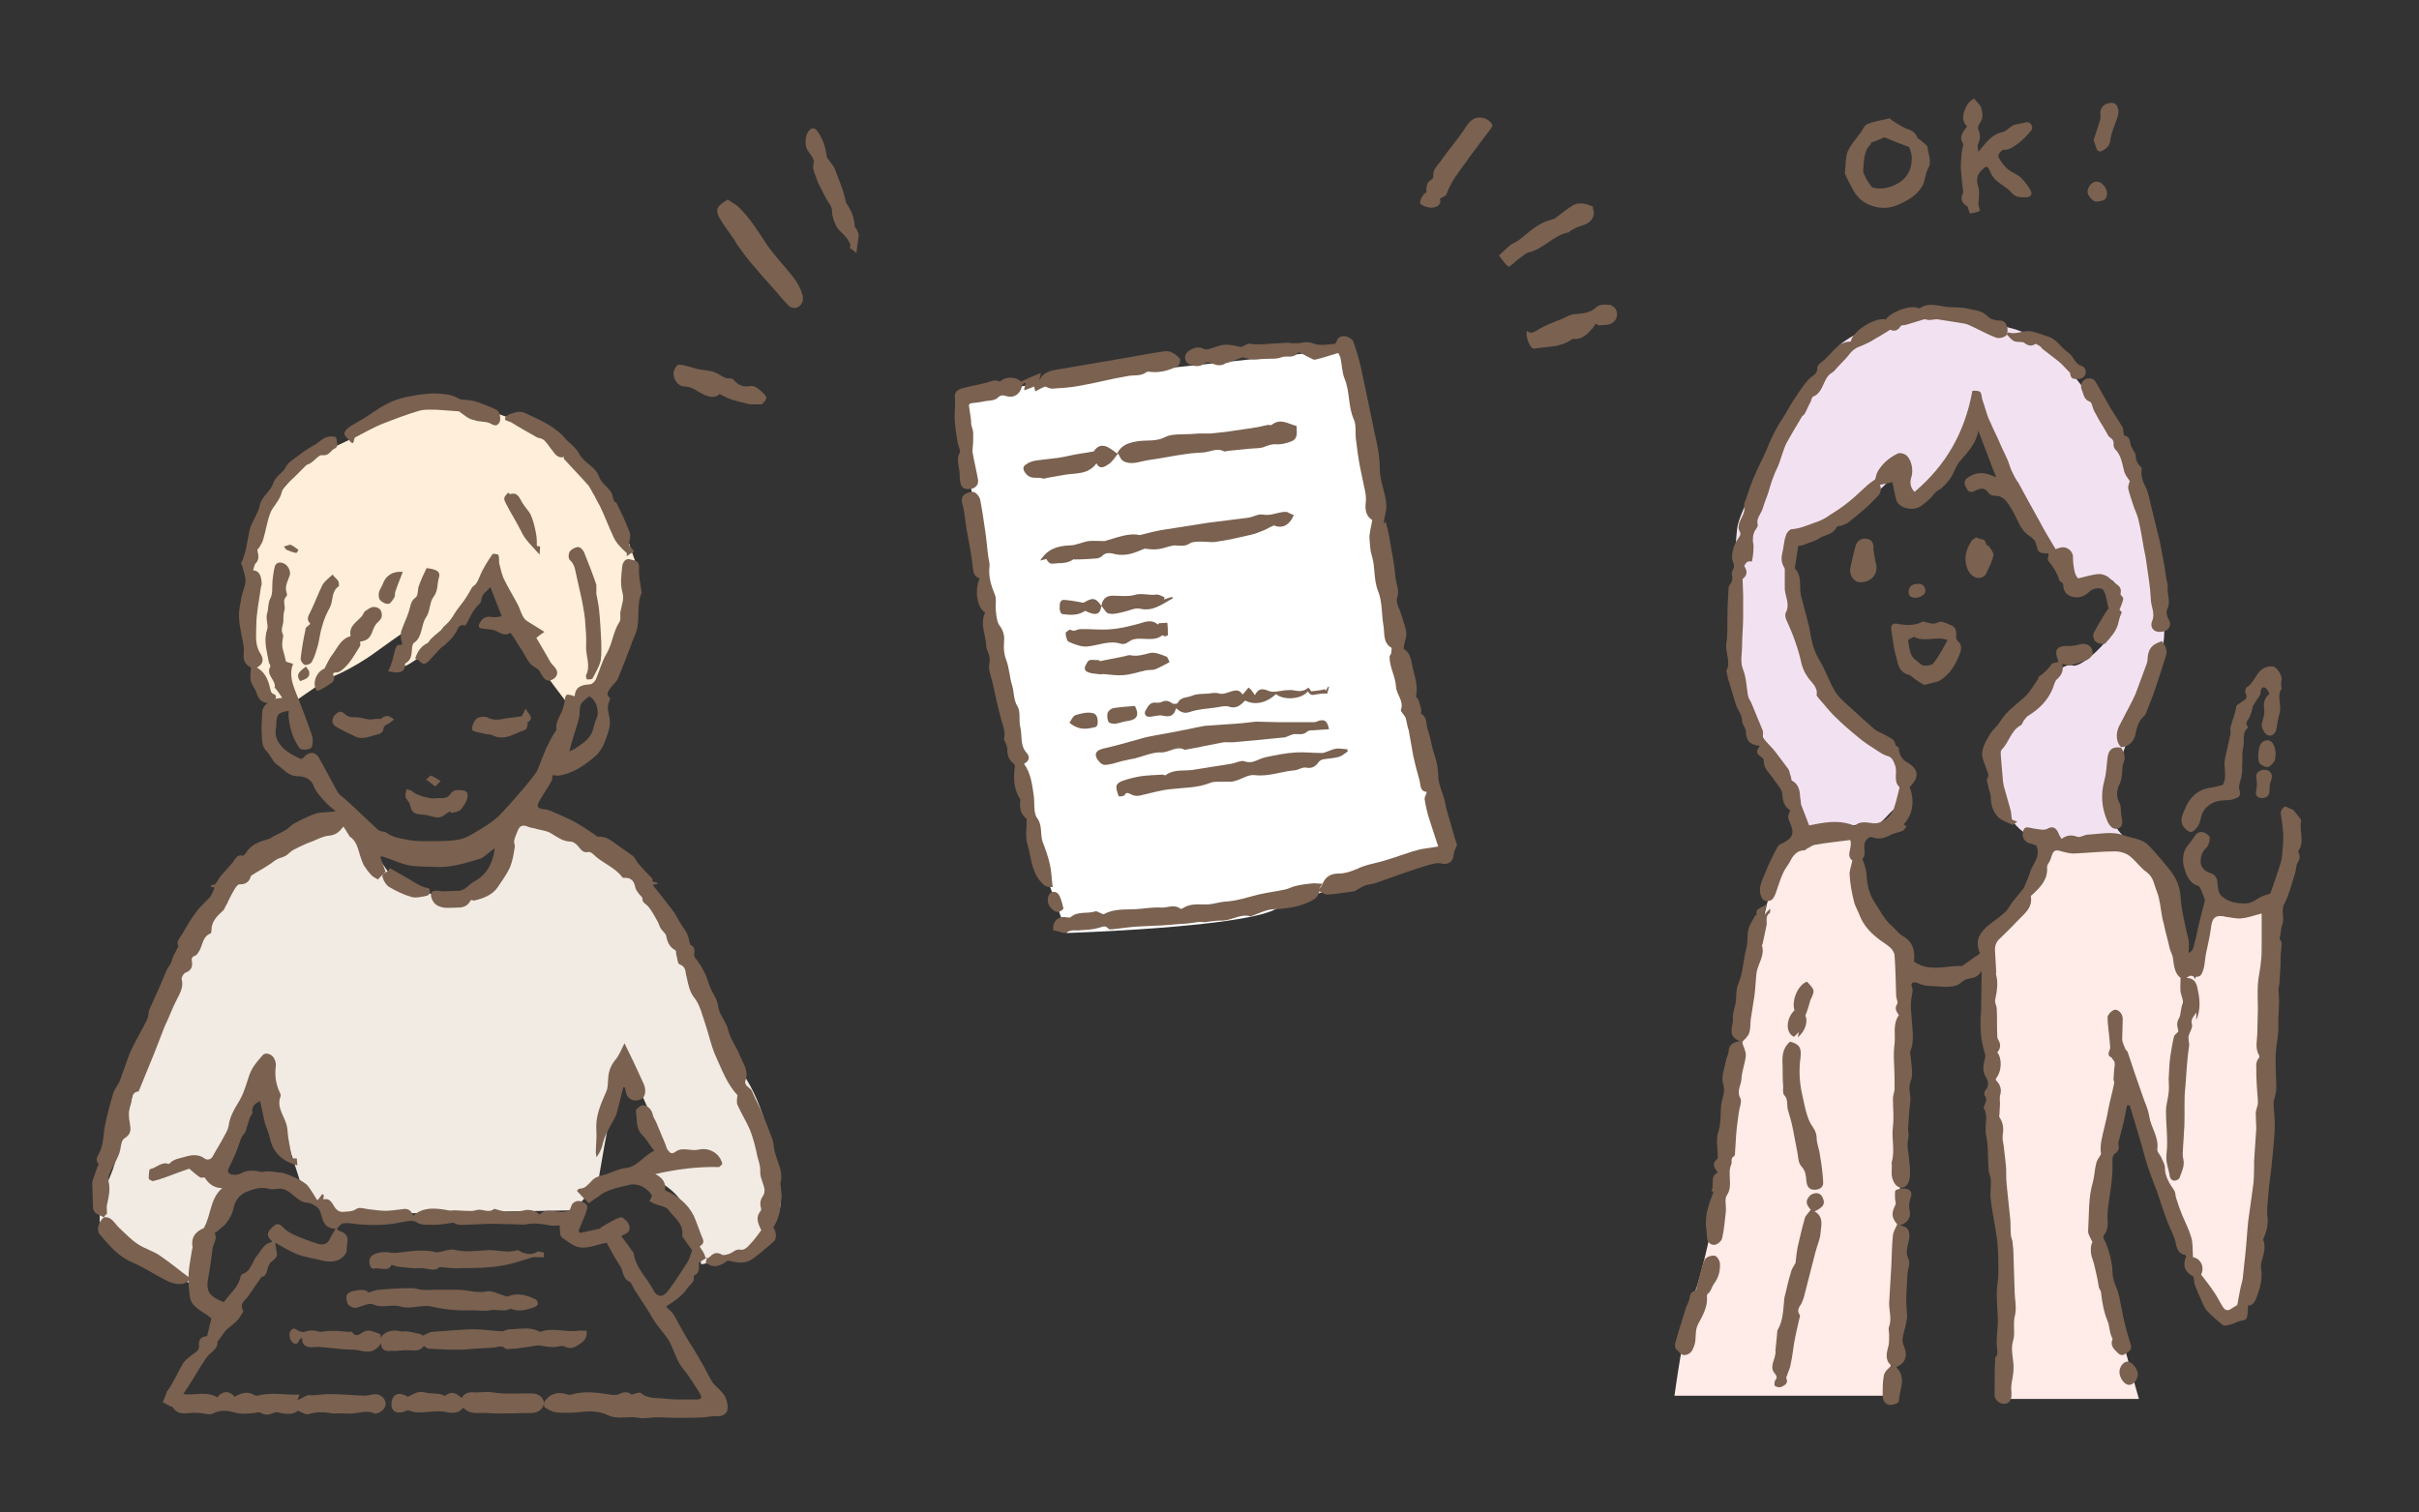 <?xml version="1.0" encoding="utf-8"?>
<!-- Generator: Adobe Illustrator 25.3.1, SVG Export Plug-In . SVG Version: 6.00 Build 0)  -->
<svg version="1.1" id="レイヤー_1" xmlns="http://www.w3.org/2000/svg" xmlns:xlink="http://www.w3.org/1999/xlink" x="0px"
	 y="0px" viewBox="0 0 447.4 279.8" style="enable-background:new 0 0 447.4 279.8;" xml:space="preserve">
<rect x="0" y="0" width="447.4" height="279.8" fill="#333333" stroke="none"/>
<style type="text/css">
	.st0{fill:#FFFFFF;}
	.st1{fill:#7A6150;}
	.st2{fill:#F1EBE3;}
	.st3{fill:#FFEFDA;}
	.st4{fill:#FFEBE7;}
	.st5{fill:#F2E2F1;}
</style>
<g>
	<path class="st0" d="M176.7,73.6l14.1,81l6.5,18c0,0,31.6-1,38.4-4.3c6.8-3.3,31.3-9.7,31.3-9.7l-9.6-44.6l-8.8-49.4
		c0,0-40.1,4.4-45.8,4.8C197.2,69.9,176.7,73.6,176.7,73.6z"/>
	<g id="DvJ0O0.tif">
		<g>
			<path class="st1" d="M269.3,156.7c-0.1,0.4-0.4,0.8-0.4,1.1c-0.1,1.7-1,2.3-2.6,1.9c-0.5-0.1-1.1,0.1-1.6,0.2
				c-1.8,0.5-3.6,1.1-5.3,1.7c-1.7,0.6-3.4,1.2-5.1,1.8c-0.6,0.2-1.2,0.2-1.8,0.4c-0.5,0.2-1,0.5-1.5,0.8c-0.2,0.1-0.4,0.3-0.6,0.3
				c-1.6,0.2-3.3,0.5-4.9,0.6c-0.5,0-0.9-0.4-1.5-0.6c-0.2,1.3-1.4,1.8-2.7,2.3c-1.8,0.7-3.6,0.9-5.6,1c-1.4,0-2.9,0.8-4.3,1.3
				c-0.1,0-0.2,0.1-0.2,0c-1.9-0.5-3.5,0.9-5.4,0.8c-1,0-2,0.2-3,0.3c-0.5,0-0.9-0.1-1.4,0c-0.9,0.1-1.8,0.3-2.7,0.3
				c-1.3,0.1-2.5,0.2-3.8,0.3c-1.5,0.1-2.9,0.1-4.4,0.2c-1.5,0.1-3,0.3-4.6,0.5c-0.3,0-0.8,0.1-0.9-0.1c-0.7-0.8-1.3-0.2-2-0.1
				c-1,0.3-2.1,0.3-3.2,0.4c-0.8,0.1-1.6-0.2-2.5,0.4c-0.5,0.3-1.7-0.3-2.5-0.4c-0.2-1.6,0.9-2.7,2.4-2.4c0.3,0,0.6,0.1,0.8,0
				c1.3-1.2,3.1-0.6,4.6-1.1c0.2-0.1,0.6,0.2,0.9,0.3c0.2,0.1,0.6,0.3,0.7,0.2c1.8-1,3.8-0.8,5.8-0.9c1.6-0.1,3.2-0.4,4.7-0.3
				c1.2,0.1,2.4-0.7,3.6,0.2c0.1,0.1,0.3,0,0.5-0.1c1.5-1,3.2-0.6,4.8-0.7c1-0.1,1.9-0.4,2.9-0.5c2.2-0.1,4.2-0.8,6.2-1.3
				c1.7-0.4,3.5-0.6,5.2-1c0.7-0.2,1.4-0.6,2.2-0.7c0.9-0.2,1.9-0.3,2.9-0.4c0.5,0,1.1,0.1,1.6,0.1c-0.2,0.3-0.5,0.7-0.7,1
				c0.2-0.2,0.5-0.5,0.6-0.7c0.5-1.5,1.5-2.2,3.1-2.2c1.2,0,2.3-0.4,3.5-0.9c1.6-0.8,3.5-1,5.3-1.6c1.7-0.5,3.3-1.1,4.9-1.6
				c0.7-0.2,1.4-0.4,2.1-0.5c0.7-0.1,1.5-0.2,2.6-0.4c-0.6-1.8-1.1-3.4-1.6-4.9c-0.4-1.2-0.7-2.5-0.9-3.8c-0.1-0.4,0.3-0.9,0.4-1.4
				c-1.4-0.1-1.1-1.4-1.4-2.3c-0.4-1.4-0.8-2.9-1.1-4.3c-0.3-1.5-0.5-3-0.8-4.5c0-0.2-0.1-0.5-0.2-0.7c-0.1-0.5-0.2-1-0.3-1.4
				c-0.1-0.3-0.1-0.6-0.3-0.8c-0.2-0.4-0.8-0.9-0.7-1.2c0.6-1.6-0.8-2.8-0.9-4.2c-0.1-2-1.2-3.6-1.2-5.6c0-0.2,0.2-0.4,0.3-0.6
				c0-0.4,0.2-1,0-1.1c-1.5-0.9-1.2-2.5-1.4-3.9c-0.4-2.2-0.2-4.5-1-6.5c-0.9-2.2-0.5-4.5-1.2-6.7c-0.3-0.9-0.3-1.9-0.4-2.9
				c-0.1-1.1,0.3-2.3,0.5-3.6c-1-0.6-1.4-1.7-1.2-3.2c0.1-0.8,0-1.7-0.2-2.5c-0.3-1.5-0.6-2.9-0.9-4.3c-0.3-1.6-0.5-3.2-0.7-4.8
				c-0.2-1.3,0.1-2.7-0.4-3.8c-1.1-2.4-0.7-5.1-1.7-7.5c-0.5-1.2-0.5-2.7-0.8-4c-0.1-0.3-0.3-0.6-0.4-0.8c-1.4,0.4-2.8,0.9-4.1,1.2
				c-0.3,0.1-0.6,0-0.9-0.2c-0.7-0.3-1.3-0.7-2-1c-0.1-0.1-0.4-0.1-0.5,0c-0.8,1.1-2,0.4-3,0.8c-1,0.4-2.2,0.2-3.3,0.3
				c-0.7,0-1.4,0.2-2.1,0.1c-0.7-0.1-1.3-0.3-1.8-0.4c-0.8,0.3-1.6,0.6-2.4,0.9c-0.2,0.1-0.5,0.1-0.7,0.2c-0.9,0.6-1.8,0.4-2.8-0.1
				c-0.3-0.1-0.8-0.1-1.1,0.1c-0.8,0.7-1.7,0.6-2.6,0.3c-1.2-0.4-1.4-1.9-0.3-2.6c0.9-0.6,1.8-0.9,2.9-0.3c0.2,0.1,0.5,0,0.7,0
				c0.6-0.2,1.3-0.4,1.9-0.6c1.4-0.5,2.7-0.1,4.1,0.2c0.1,0,0.3-0.1,0.5-0.2c0.4-0.2,0.8-0.5,1.2-0.4c1.2,0.2,2.4,0.1,3.5,0
				c1.2-0.1,2.3-0.1,3.5-0.2c0.3,0,0.6,0.1,0.9,0.1c0.6,0,1.2,0,1.7-0.1c0.8-0.2,1.5-0.1,2.3,0.2c1.1,0.4,2.5,0.1,3.8,0
				c0.1,0,0.2-0.3,0.3-0.4c0.2-0.9,1-1.1,1.7-1c0.5,0.1,1.3,0.6,1.4,1c0.6,1.7,1.1,3.4,1.5,5.2c0.6,2.9,1.2,5.7,1.8,8.6
				c0.6,3.2,1.6,6.5,1.6,9.7c0,2.4,1.1,4.5,1.2,6.7c0,0.4,0,0.9-0.1,1.3c-0.1,0.7-0.4,1.4-0.3,2.2c0.1-0.1,0.2-0.3,0.3-0.4
				c0.3,1.2,0.6,2.4,0.8,3.7c0.4,2.2,0.8,4.4,1,6.6c0.1,1.2,0.8,2.4,0.3,3.8c-0.3,0.9,0.5,2.1,0.8,3.2c0.3,1.1,0.8,2.2,0.9,3.3
				c0.1,0.7-0.3,1.4-0.4,2.2c-0.1,0.3-0.1,0.8,0,0.8c1.3,0.8,1.3,2.3,1.6,3.5c0.4,1.7,1,3.4,0.6,5.2c0,0.2,0.4,0.5,0.5,0.8
				c0.2,0.6,0.3,1.2,0.5,1.8c0,0.2-0.2,0.6-0.1,0.6c1.3,0.7,0.9,2.1,1.3,3.1c0.4,1.1,0.6,2.4,0.9,3.5c0.3,1,0.6,1.9,0.8,2.9
				c0.1,0.6,0.2,1.3,0.2,1.9c0,1.9,1,3.4,1.3,5.2c0.2,1.2,0.6,2.3,0.9,3.4c0.4,1.4,0.8,2.8,1.2,4.1c0,0.1,0.1,0.2,0.2,0.2
				C269.3,156.5,269.3,156.6,269.3,156.7z"/>
			<path class="st1" d="M182.2,113.3c-1.5-0.8-2-4.2-1-6.3c-1.1-0.3-1.2-1.2-1.3-2.2c-0.2-2.2-0.7-4.4-1.1-6.7
				c-0.2-1.2-0.3-2.3-0.5-3.5c-0.1-0.3-0.1-0.7-0.2-1c-0.4-1.1-0.3-2,0.8-2.4c0.4-0.2,1.1-0.3,1.4-0.1c0.5,0.3,0.9,0.9,1,1.4
				c0.4,2.1,0.7,4.2,1,6.3c0.2,1.4,0.3,2.9,0.5,4.3c0.1,0.6,0.3,1.2,0.2,1.8c-0.2,1.8,0.3,3.4,1,5.1c0.4,0.9,0,2.1,0.2,3.1
				c0.1,1,0.2,2.1,0.8,2.8c0.7,1,0.8,2,0.7,3c-0.1,1.1,0,2.1,0.4,3.2c0.6,1.5,0.6,3.2,1.1,4.7c0.4,1.3,0.2,2.6,1,3.9
				c0.6,1,0.2,2.5,0.5,3.8c0.4,1.6-0.1,3.4,1.2,4.8c0.7,0.8,0.4,1.5-0.5,2c1.3,1.8,1.5,3.9,1.8,5.9c0.2,1.4-0.1,3.1,0.6,4.1
				c1.1,1.5,0.5,3.1,1.1,4.6c0.5,1.3,1,2.7,1.3,4.1c0.3,1.3,0.3,2.7,0.5,4.1c-1.4,0.1-1.8-0.5-2.4-1.2c-1.6-2-1.6-4.5-2.3-6.8
				c-0.4-1.3-0.1-2.9-0.1-4.6c-1-0.7-1.4-1.9-1.2-3.3c0-0.1,0-0.2,0-0.3c-1.2-1.9-1.3-3.9-1-6.1c0-0.2-0.1-0.5-0.3-0.6
				c-0.9-0.7-1.1-1.6-1.1-2.6c0-0.3-0.1-0.6-0.2-0.9c-0.1-0.4-0.5-0.8-0.4-1.1c0.3-1.2-0.2-2.3-0.5-3.4c-0.6-2.2-1.1-4.5-1.6-6.8
				c-0.3-1.3-0.9-2.6-0.6-3.8c0.3-1.3-0.6-2.2-0.6-3.2C182.3,117.4,181.2,115.4,182.2,113.3z"/>
			<path class="st1" d="M188.8,70.6c1.3-0.6,2.4-1.1,3.7-1.6c-0.1,0.6-0.2,1-0.3,1.4c0.9-1.9,2.7-1.9,4.3-2.2
				c4.1-0.7,8.2-1.4,12.3-2.1c2.2-0.4,4.3-0.8,6.5-1.1c1.2-0.2,2.1,0.5,2.9,1.3c0.2,0.2,0,1.1-0.2,1.3c-1.6,0.9-3.4,1.4-5.2,1.2
				c-0.2,0-0.5-0.1-0.7,0c-1.1,0.9-2.4,0.5-3.7,0.8c-3,0.5-5.9,1.3-8.9,1.8c-1.6,0.3-3.2,0.4-4.9,0.5c-0.4,0-0.8-0.2-1.3-0.4
				c-0.5,0.2-1.1,0.5-1.8,0.9c-0.1-0.4-0.2-0.6-0.2-0.9c-0.6,0.2-1.1,0.5-1.9,0.7c0.1-0.6,0.2-1,0.3-1.3c-0.1,0-0.2-0.1-0.2-0.1
				c-0.2,0.2-0.5,0.4-0.5,0.7c-0.3,1.4-1.5,2.2-2.8,1.8c-0.6-0.2-1.1-0.3-1.7,0.3c-0.5,0.5-1.5,0.5-2.2,0.6
				c-0.9,0.2-1.8,0.3-2.7,0.4c-0.2,0-0.4,0.3-0.4,0.4c0.1,0.9,0.3,1.8,0.4,2.8c0,0.3,0,0.7,0.1,1c0.1,0.4,0.3,0.9,0.3,1.3
				c0,0.9,0,1.9-0.1,2.8c0,0.3-0.1,0.6,0,0.9c0.3,1.7,0.7,3.3,1,5c0.1,0.8-0.4,1.4-1.1,1.6c-0.8,0.1-1.7,0.3-2.1-0.8
				c-0.1-0.4-0.2-0.9-0.2-1.4c0.1-1.5-0.8-3,0-4.5c0.2-0.4-0.3-1.2-0.4-1.9c-0.2-1.2-0.4-2.5-0.5-3.8c-0.1-0.7,0-1.5,0-2.3
				c0-0.7,0.1-1.4,0-2.2c-0.1-1.1,0.7-1.5,1.5-1.7c1.4-0.4,2.9-0.6,4.3-1c0.8-0.2,1.6-0.7,2.5-0.2c0.1,0,0.3-0.2,0.4-0.3
				C186.4,69.6,188.2,69.8,188.8,70.6z"/>
			<path class="st1" d="M206.8,83.9c-0.6,0.7-1.1,1.6-1.8,2c-0.6,0.4-1.6,1.1-2.2-0.2c-1.5,2.1-3.7,1.8-5.7,2.1
				c-1.1,0.2-2.3,0.4-3.4,0.6c-0.3,0.1-0.7,0.2-0.9,0.1c-0.9-0.3-1.9,0.2-2.8-0.6c-0.7-0.7-1.1-1.5-0.2-2c0.5-0.4,1.2-0.6,1.8-0.7
				c1.3-0.2,2.7-0.3,4.1-0.5c1.4-0.2,2.8-0.6,4.2-0.8c0.7-0.1,1.4-0.2,2.4-0.4c1.3-2,2.9-0.7,4.3,0.4c0.8-1.5,1.9-1.9,3.4-2.2
				c1.8-0.4,3.6,0.1,5.4-0.8c1.3-0.7,3.2-0.5,4.8-0.6c0.5,0,1-0.1,1.4-0.1c0.8,0,1.5,0,2.3,0c0.9-0.1,1.9-0.2,2.8-0.3
				c1.4-0.2,2.7-0.4,4.1-0.6c0.6-0.1,1.3-0.2,1.9-0.3c0.6-0.1,1.2-0.3,1.8-0.4c0.2,0,0.6,0.1,0.7,0c1.6-1.3,3-0.2,4.6,0.2
				c0,1.1,0.4,2.4-1.1,2.9c-0.8,0.3-1.6,0.5-2.4,0.5c-0.9-0.1-1.5,0.1-2.3,0.4c-0.8,0.4-1.9,0.3-2.8,0.4c-1.3,0.1-2.7,0.3-4,0.4
				c-0.3,0-0.6,0.2-0.8,0.1c-1.3-0.7-2.6,0.1-3.8,0.2c-1.1,0.1-2.2,0.1-3.3,0.3c-2.3,0.3-4.5,0.8-6.8,1.1c-1.6,0.2-3.3,1.1-4.9,0.1
				C207.2,84.8,207.1,84.4,206.8,83.9z"/>
			<path class="st1" d="M239.3,95.3c-0.9,2-2.2,2.5-3.7,1.9c-0.7,0.3-1.2,0.6-1.6,0.8c-0.8,0.3-1.6,0.7-2.5,0.9
				c-2.1,0.5-4.3,1-6.4,1.3c-0.9,0.2-1.8,0-2.8,0c-0.8,0-1.7,0-2.2,0.3c-1,0.7-1.9,0.4-2.9,0.4c-1,0.1-2,0.6-3.1,0.7
				c-0.8,0.1-1.6,0-2.4-0.1c-1.7,0.7-3.4,1.5-5.5,1c-0.8-0.2-1.7-0.4-2.4,0.4c-0.2,0.2-0.6,0.3-0.8,0.4c-1.4,0.1-2.8,0.2-4.3,0.2
				c-0.1,0-0.2-0.1-0.2,0c-0.9,0.6-1.8,0.7-2.9,0.7c-1.3,0.1-1.4,0.3-2.1-0.8c-0.3,0.1-0.6,0.2-1.1,0.3c1.3-2.1,3.1-2.7,5.4-2.8
				c1.2,0,2.3-0.6,3.5-0.8c0.9-0.1,1.9,0,3,0c2.2-0.6,4.5-1.6,6.5-1.1c1.6-0.4,2.7-0.7,3.8-0.9c1.7-0.3,3.4-0.5,5.1-0.8
				c1.3-0.2,2.5-0.4,3.8-0.6c2.4-0.3,4.8-0.6,7.2-0.9c1-0.1,2-0.8,2.9-0.6c1.6,0.3,2.9-0.6,4.4-0.5
				C238.4,94.9,238.8,95.1,239.3,95.3z"/>
			<path class="st1" d="M249.3,139c-0.5,0.3-1,0.8-1.6,1c-1,0.3-2.1,0.3-3.1,0.5c-0.3,0.1-0.6,0.3-0.8,0.6c-0.6,0.8-1.3,1.1-2.3,0.9
				c-0.6-0.1-1.3,0.4-2,0.5c-2.5,0.2-4.8,1.2-7.4,0.9c-1.2-0.2-2.5,0.8-3.8,1.1c-0.6,0.2-1.2,0.1-1.8,0.1c-0.9,0.1-1.9-0.1-2.6,0.2
				c-2.4,1-5,0.9-7.5,1.2c-1.9,0.2-3.8,0.8-5.7,1.2c-0.5,0.1-1.1,0-1.6-0.3c-0.5-0.2-0.8-0.4-1.1,0.2c-0.1,0.2-1.1,0.3-1.1,0.2
				c-0.2-0.6-0.5-1.3-0.4-1.9c0-0.3,0.6-0.8,1-0.9c1.1-0.4,2.3-0.7,3.5-0.9c1.3-0.2,2.7-0.2,4-0.3c0.2,0,0.5,0.2,0.6,0.1
				c1.6-1.2,3.5-0.7,5.2-1c2.3-0.4,4.6-0.7,6.9-1.1c0.6-0.1,1.2-0.4,1.9-0.5c0.4-0.1,0.9,0.2,1.3,0.2c0.3,0,0.6,0,0.9-0.1
				c0.7-0.2,1.4-0.6,2.2-0.8c1.9-0.4,3.8-0.8,5.7-0.9c1.5-0.1,3.1,0.1,4.6,0.1c0.2,0,0.5,0,0.7-0.1c0.7-0.2,1.4-0.6,2.1-0.7
				c0.7-0.1,1.4,0.1,2.1,0.1C249.2,138.8,249.2,138.9,249.3,139z"/>
			<path class="st1" d="M245.8,134.9c-1,0.1-1.9,0.1-2.9,0.2c-0.4,0-0.9,0-1.2,0.3c-0.7,0.6-1.4,0.4-2.2,0.4c-0.3,0-0.5,0.1-0.8,0.2
				c-0.3,0.1-0.7,0.3-1,0.4c-1.7,0.2-3.4,0.3-5.1,0.5c-1.4,0.1-2.9,0.3-4.3,0.4c-0.8,0.1-1.6-0.1-2.4,0.1c-2.2,0.4-4.4,0.9-6.7,1.3
				c0,0-0.1,0.1-0.1,0c-1.5-0.8-2.8,0.5-4.3,0.5c-1.6-0.1-3.3,0.7-4.9,1.1c-0.3,0.1-0.7,0.1-1,0.2c-0.5,0.1-0.9,0.2-1.4,0.3
				c-1.1,0.3-2.2,0.7-3.2,0.7c-0.6,0-1.4-0.9-1.6-1.6c-0.2-0.8,0.5-1.2,1.3-1.4c2.7-0.6,5.3-1.4,7.9-2.1c2.3-0.5,4.5-0.8,6.8-1.3
				c1.2-0.2,2.3-0.5,3.5-0.7c0.1,0,0.2,0,0.4-0.1c2.3-0.2,4.7-0.3,7-0.5c0.9-0.1,1.8-0.2,2.7-0.3c1.3,0,2.6,0.1,4,0.1
				c1.4,0,2.7,0,4.1,0c0.8,0,1.7,0,2.5,0c0.2,0,0.4,0,0.6-0.1C244.9,132.9,245.5,133.3,245.8,134.9z"/>
			<path class="st1" d="M241.9,127.9c-1.2,1.5-4.5,1.7-5.9,0.5c-1.8,1.7-4,2.1-5.7,1.2c-0.9,0.9-1.7,1.6-3.1,1.1
				c-0.7-0.2-1.6,0.1-2.4,0.2c-1.6,0.2-3.2,0.3-4.7,0.8c-1.1,0.4-1.8,0-2.6-0.7c-0.3,1.4-1.1,1.7-2.4,1.4c-0.8-0.2-1.8,0.2-2.6,0.2
				c-0.8,0-0.9-0.8-0.6-1.2c0.4-0.7,0.8-1.6,2-1.4c0.4,0,0.8,0,1.1-0.2c0.7-0.3,1.2-0.1,1.8,0.3c0.2,0.2,0.9,0.1,1,0
				c0.5-1.2,1.8-1,2.7-1.4c0.9-0.4,2-0.3,3.1-0.4c0.6-0.1,1.3-0.2,1.9,0c1.5,0.4,3.3-1.6,4.3,0.2c0.4-0.4,0.8-0.9,1.1-1.3
				c0.2,0.1,0.3,0.3,0.5,0.4c0.2,0.3,0.4,0.6,0.7,1c0.6-1.2,1.3-1.3,2.5-0.8c0.9,0.4,2.1,0,3.1-0.1c0.5,0,1-0.1,1.5,0
				c1,0.2,1.9,0.3,2.8-0.5c0.2,0.3,0.5,0.6,0.5,0.7c0.9-0.1,1.8-0.2,2.6-0.4c0,0.1,0,0.2,0.1,0.3c0.2-0.3,0.3-0.6,0.5-0.8
				c0,0,0.1,0,0.1,0.1c-0.1,0.5-0.3,1-0.3,1.2c-0.7,0-1.2,0-1.6,0.1C243.1,128.4,242.5,129,241.9,127.9z"/>
			<path class="st1" d="M214.3,115.3c0.5,0,1.1-0.1,1.6-0.1c0.1,0.8,0.1,1.6,0.1,2.3c0,0.1-0.4,0.2-0.6,0.2c-0.1,0-0.4-0.2-0.4-0.2
				c-1.7,1.4-3.9,0.2-5.7,0.9c-0.6,0.3-1.1,0.9-1.9,0.7c0,0-0.1,0.1-0.1,0c-2.1-0.7-4.1,0.3-6.2,0.5c-1.1,0.1-2.4-0.4-3.5-0.9
				c-0.3-0.2-0.5-1.1-0.5-1.6c0-0.2,0.8-0.7,0.9-0.6c0.6,0.4,1.1,0,1.6-0.1c2-0.1,3.9,0.2,5.9,0c1.6-0.1,3.1-0.5,4.7-0.9
				c1.3-0.3,2.6-1.1,3.9,0C214.3,115.5,214.3,115.4,214.3,115.3z"/>
			<path class="st1" d="M216.3,122.5c-1,0.5-1.8,1-2.6,1.3c-0.5,0.2-1.1,0.1-1.7,0.2c-1.4,0.3-2.8,0.8-4.3,0.9
				c-1.2,0.1-2.4-0.1-3.6-0.2c-0.3,0-0.7,0.1-1,0c-0.7-0.1-1.4-0.1-2-0.4c-0.8-0.4-0.4-1.1-0.1-1.6c0.4-1,1.3-0.5,2.1-0.6
				c0.1,0,0.3,0.2,0.4,0.2c1.5-0.3,3-0.6,4.5-0.9c0.3-0.1,0.7-0.2,1-0.2c1.3,0.3,2.5-0.1,3.7-0.4c0.9-0.2,2.1,0.3,3.1,0.7
				C216,121.7,216.2,122.2,216.3,122.5z"/>
			<path class="st1" d="M203.7,112.1c0.2-1.2,0.8-1.9,2.1-1.9c1.3,0,2.7,0.2,3.9-0.1c1.4-0.5,2.8,0.1,4.1-0.1
				c0.5-0.1,1.1,0.3,1.6,0.5c0,0.1-0.1,0.2-0.1,0.4c0.5-0.2,1-0.3,1.5-0.5c0,0.2,0.1,0.3,0.1,0.3c-1.9,1-3.6,2.5-6.1,1.9
				c-0.9-0.2-2,0.4-3,0.6c-0.9,0.2-1.8,0.5-2.7,0.3C204.6,113.5,204.2,112.6,203.7,112.1L203.7,112.1z"/>
			<path class="st1" d="M203.7,112.1c-0.2,1.6-1,1.9-3,0.9c-1.3,0.9-2.8,0.8-4.2,0.6c-0.3,0-0.6-0.8-0.5-1.2c0-0.6-0.1-1.6,1.1-1.4
				c1.1,0.1,2.2,0.3,3.2,0.5c0.1,0,0.2-0.1,0.3-0.1C202.1,110.5,202.7,110.6,203.7,112.1C203.7,112.1,203.7,112.1,203.7,112.1z"/>
			<path class="st1" d="M209.9,130.6c0.9,1.7,0.4,2.6-1.5,2.8c-0.7,0.1-1.4,0.4-2.2,0.5c-0.4,0-1.1-0.1-1.2-0.4
				c-0.2-0.5-0.3-1.2-0.1-1.7c0.1-0.3,0.6-0.7,1-0.8C207.2,130.8,208.6,130.7,209.9,130.6z"/>
			<path class="st1" d="M197.8,133.7c0.3-0.4,0.6-1.2,1.1-1.4c1-0.3,2.1-0.6,3.1-0.4c0.9,0.1,1.1,1.1,1,2c-0.1,0.8-0.7,0.6-1.3,0.8
				C200.2,135,199,134.7,197.8,133.7z"/>
			<path class="st1" d="M196.7,168.1c-0.9,1-1.6,0.6-2.3-0.1c-0.7-0.7-0.8-1.9-0.3-2.6c0.5-0.7,1.5-0.5,1.9,0.4
				C196.3,166.5,196.5,167.3,196.7,168.1z"/>
		</g>
	</g>
</g>
<g>
	<path class="st2" d="M82,165.6c0,0-6.9-0.3-9.5-3.4c-2.6-3.2-5.3-8.4-5.3-8.4l-3.4-2c0,0-13.8,3.6-18.3,7.5s-11.4,18-15.3,25.9
		c-4,7.9-8,28.4-9.7,32.1s-3.2,9.8-0.9,11.4s16.4,9.2,16.4,9.2s0.8-5.3,2.1-8.7c1.3-3.4,5.5-10.3,5.5-10.3l-3.7-2.6l10-18
		c0,0,2.4,10.3,3.7,14.3c1.3,4,2.1,6.6,2.1,6.6l5.8,5.5l44.6-0.8l4.5-5c0,0,2.1-13.2,3.2-16.1s2.6-5.5,2.6-5.5l7.7,17.4l-5.3,2.4
		c0,0,5,1.8,7.1,5c2.1,3.2,3.8,11.8,3.8,11.8s9.4-1.7,11-3.6s4.2-5.5,3.7-10c-0.5-4.5-2.8-14.9-6.2-20.4c-3.3-5.5-12.3-30-15.5-33.2
		c-3.2-3.2-6.9-7.9-10.3-10c-3.4-2.1-11.4-5.3-11.4-5.3l-5-0.8l-2.9,3.4c0,0,1.1,5.8-1.1,7.9C90.1,164,82,165.6,82,165.6z"/>
	<path class="st3" d="M91.5,105.7c0,0-3.7,6.3-7.9,10.6s-7.7,6.5-8.6,6.9s0.4-6.2,0.7-6.7s-1.6,0.8-6.3,4.2s-8.7,4.8-8.7,4.8
		l-6.1,4.2l-4.2,1.6c0,0-5.3-8.7-5-13.5c0.3-4.8,0.3-19.3,4.2-24s6.9-9,11.4-10.8c4.5-1.8,10.3-5.3,13.5-6.6
		c3.2-1.3,12.1-1.3,15.3-0.5c3.2,0.8,10.6,3.4,15,7.1s10.3,13.5,11.6,17.7s2.6,5.3,1,12.1c-1.6,6.9-5.5,15.8-5.5,15.8
		s-4.4-1.3-5.1,0.2c-0.7,1.4-1.2,2.2-1.2,2.2s-5.3-6.9-8.4-11.4C93.8,115.2,91.5,105.7,91.5,105.7z"/>
	<g>
		<path class="st1" d="M19.2,225.2c-0.7-0.5-1.9-0.5-2-1.8c0-1.1-0.1-2.2-0.1-3.4c0-0.5-0.1-1,0-1.5c0.3-0.9,0.6-1.7,0.9-2.6
			c0.1-0.2,0.3-0.5,0.2-0.6c-0.7-0.8-0.1-1.4,0.2-2.1c0.7-1.4,0.7-2.9,0.9-4.4c0.4-2.2,1-4.3,1.6-6.4c0.2-0.8,0.8-1.5,1.2-2.3
			c0.5-1.3,0.9-2.6,1.4-3.9c0.4-1.2,0.9-2.3,1.5-3.4c0.7-1.4,1.5-2.7,2.2-4.2c0.3-0.6,0.2-1.4,0.5-2c0.6-1.3,1.2-2.7,1.8-4
			c0.5-1.1,0.9-2.2,1.4-3.3c0.2-0.4,0.5-0.7,0.7-1.1c0.2-0.5,0.3-1,0.5-1.4c0.3-0.6,0.6-1.1,0.9-1.8c-0.5-0.7,0.2-1.4,0.7-2.2
			c0.8-1.4,1.6-2.8,2.6-4.1c0.7-1,1.7-1.8,2.5-2.7c0.4-0.5,0.6-1.1,0.9-1.8c-0.2,0-0.5-0.1-0.7-0.2c0-0.1,0-0.2,0-0.2
			c0.4-0.1,0.7-0.2,0.8-0.2c0.4-0.6,0.7-1.1,1-1.5c0.7-0.8,1.4-1.6,2.1-2.4c0.6-0.6,0.8-1.7,2-1.4c0.1,0,0.4-0.2,0.5-0.4
			c1-1.7,2.6-2.2,4.3-2.7c0.3-0.1,0.6-0.3,0.9-0.5c0.8-0.4,1.5-0.7,2.3-1.2c0.5-0.3,0.9-0.8,1.4-1.1c1.3-0.7,2.7-1.4,4.1-1.9
			c1-0.3,2.2-0.2,3.7-0.4c-0.9-0.8-1.6-1.3-2.1-1.9c-0.8-0.9-1.6-1.8-2-2.8c-0.5-1.5-2-1.8-2.9-1.8c-1.8,0-2.6-1.3-3.8-2.1
			c-0.8-0.5-1.2-1.7-1.9-2.4c-1.1-1.1-0.9-2.3-1-3.7c-0.1-1.3,0.1-2.5,0.1-3.7c0.1-1.2,1-1.5,1.5-2.2c0,0,0.1-0.1,0.1-0.1
			c0.6-0.1,1.2-0.2,2.1-0.3c-0.4-0.6-0.8-1.2-1.2-1.7c-0.1-0.1-0.3-0.2-0.2-0.2c0.3-1.4-1.7-2.3-0.8-3.9c0.1-0.2-0.3-0.6-0.3-0.9
			c-0.3-1.9-1-3.8-0.3-5.9c0.3-0.9-0.3-1.9,0-3c0.3-0.9,0.1-1.8,0.6-2.8c0.5-0.9,0.3-2.2,0.4-3.3c0.1-0.8,0.2-1.7,0.4-2.5
			c0.2-0.8,0.9-1,1.6-0.7c0.9,0.3,1.4,1.5,1.2,2.2c-0.3,1-1,2-0.6,3.2c0.1,0.2,0.1,0.6,0,0.7c-0.9,0.8-0.1,1.8-0.4,2.6
			c-0.2,0.7-0.2,1.5-0.2,2.2c-0.1,0.7-0.5,1.4-0.1,2.2c0.2,0.4-0.1,1.1-0.1,1.7c0,0.4,0,0.8,0.1,1.1c0.2,0.7,0.4,1.4,0.6,2.3
			c0.2,0.1,0.7,0.2,1.3,0.4c-0.7,1.8-0.2,3.4,0.4,5c1.1,2.7,2.1,5.4,3.1,8.2c0.2,0.6,0.2,1.4,0,2.1c-0.1,0.6-1.9,0.8-2.3,0.3
			c-1.2-1.7-1.8-3.6-2-5.6c-0.1-0.4,0-0.9,0-1.3c-2,0.3-2.3,0.7-2.3,2.7c0,0.1,0,0.2,0,0.2c-0.5,2,0.5,3.5,2,4.6
			c0.8,0.6,1.7,1,2.5,1.4c0.1,0.1,0.5-0.2,0.6-0.3c0.9-1.1,2.1-1.1,2.8,0.1c1.2,2.1,2.3,4.3,3.5,6.4c0.3,0.5,0.9,0.8,1.4,1.3
			c0.9,0.8,1.9,1.7,2.8,2.6c1.1,1,2.1,2,3.2,3c0.2,0.2,0.5,0.2,0.7,0.3c0.3,0.1,0.6,0,0.8,0.2c1.3,1,2.8,1.1,4.2,1.4
			c1.6,0.3,3.2,0.2,4.8,0.2c1.5,0,3,0,4.5-0.3c1.2-0.2,2.3-0.9,3.3-1.5c1.4-0.8,2.8-1.7,4-2.8c1.6-1.6,3.1-3.4,4.6-5.1
			c0.9-1.1,1.8-2.2,2.5-3.2c0.5-1.1,0.8-2.1,1.2-3c0.3-0.8,0.6-1.5,1-2.2c0.3-0.7,0.7-1.4,1.1-2c0.1-0.2,0.3-0.3,0.3-0.5
			c-0.2-1.5,0.8-2.6,1.2-3.9c0.1-0.4,0.2-0.7,0.3-1.1c0.2-1.7,0.2-1.7,1.9-1.2c0.1-1.8,1.3-2.1,2.8-2.2c0.4,0,0.9-0.5,1.1-0.9
			c0.7-1.6,1.1-3.3,2-4.8c1.1-1.9,1.2-4.1,2.4-5.9c0.3-0.5,0-1.4,0.2-2c0.2-1.2,0.7-2.2,0.3-3.5c-0.4-1.5-0.2-3.2,0-4.8
			c0.1-0.7,0.6-1.5,1.5-1.2c0.8,0.2,1.7,0.2,1.6,1.6c-0.1,1.3,0.2,2.7,0.4,4c0,0.2,0.1,0.3,0.1,0.5c-1.1,2.4-0.2,5.1-1.1,7.5
			c-0.3,0.7-0.6,1.4-0.8,2c-0.8,2.1-1.6,4.3-2.5,6.4c-0.3,0.7-1,1.2-1.4,1.8c-0.3,0.5-1,1.1-0.1,1.8c0.1,0.1,0,0.5-0.1,0.6
			c-0.5,1-0.2,1.9,0,2.9c0.2,0.9,0.1,1.9-0.2,2.8c-0.5,1.6-1.1,3.4-2.4,4.5c-2,1.7-4.2,3.3-7,3.6c-0.3,0-0.7-0.1-0.9-0.1
			c-0.1,0.4,0,0.8-0.2,1.1c-0.7,1.3-1.6,2.5-2.3,3.8c-0.5,0.9-0.2,1.3,0.8,1.4c0.6,0,1.2,0.2,1.8,0.5c1.3,0.6,2.6,1.1,3.9,1.8
			c1.3,0.7,2.6,1.6,3.8,2.4c0.2,0.1,0.4,0.4,0.6,0.4c1.5-0.2,2.7,0.9,3.7,1.6c0.9,0.6,1.8,1.3,2.7,1.9c0.5,0.4,0.7,1.1,1.2,1.6
			c0.8,0.9,1.6,1.8,2.4,2.6c0.1,0.1,0.1,0.3,0.1,0.6c0.1,0,0.5,0.1,0.9,0.2c0,0.1,0,0.1,0,0.2c-0.2,0.1-0.5,0.1-0.9,0.2
			c1.4,1.7,2.7,3.4,4,5.1c0.4,0.6,0.7,1.3,1.1,1.9c0.4,0.7,1,1.4,1.3,2.1c0.3,0.6,0.3,1.2,0.6,2c0.5,0.2,0.9,0.7,0.7,1.6
			c0,0.2,0,0.5,0.1,0.7c1.2,1.5,2.1,3.1,2.6,4.9c0.4,1.4,1.5,2.6,1.7,4c0.2,1.8,1.5,2.9,1.9,4.6c0.4,1.7,1.6,3.2,2.2,4.8
			c0.6,1.4,1.6,2.8,1,4.4c-0.4,1.2,0.9,1.3,1.2,2.1c0.5,1.3,1.3,2.6,1.8,3.9c0.7,1.6,1.3,3.2,1.9,4.8c0.3,0.8,0.3,1.7,0.5,2.5
			c0.3,1.1,0.7,2.1,1,3.1c0.2,0.8,0.3,1.7,0.1,2.4c-0.2,0.8,0.2,1.5,0.1,2.2c-0.1,2.2-0.2,4.4-1.5,6.3c0.6,0.6,0.7,2.1,0.1,2.6
			c-1.3,1.1-2.5,2.2-3.9,3.2c-1.4,1-2.9,0.7-4.6,0.3c-1.6,1.2-2.7,1.4-4.1,0.4c0.1-0.3,0.2-0.6,0.3-1c-0.5,0.3-0.9,0.6-1.5,1
			c-0.1,0.8,0.3,1.9-1,2.4c0.3,1.2-0.8,1.7-1.3,2.5c-1,1.4-2.3,2.2-3.8,3.2c0.4,0.5,1,0.9,1.4,1.5c0.7,1.2,1.3,2.4,2,3.6
			c0.9,1.6,2,3.2,2.9,4.8c0.8,1.3,1.4,2.7,2.2,4c0.4,0.6,0.9,1,1.4,1.5c0.4,0.5,0.9,0.9,1.1,1.5c0.3,0.7,0.5,1.6,0.3,2.4
			c-0.1,0.5-1.1,1.1-1.6,1c-0.9-0.1-1.8,0.1-2.6,0.2c-1.6,0.1-3.3,0.1-4.9,0.1c-1.3,0-2.7-0.1-4-0.1c-1.1,0-2.3,0.3-3.3,0.1
			c-1.9-0.4-3.8,0.4-5.7-0.5c-1.4-0.7-3.1-0.8-4.8-0.6c-1.6,0.2-3.2,0.2-4.7,0.1c-0.7-0.1-1.5-0.5-2.1-0.9c-0.2-0.1-0.3-0.8-0.1-1.1
			c0.9-1.4,2.4-1.9,4-1.4c0.3,0.1,0.6,0.2,0.9,0.1c2.4-0.7,4.8-0.4,7.3,0c0.5,0.1,1.2,0.1,1.6-0.1c1-0.5,1.8-0.4,2.3,0.1
			c0.8-0.2,1.5-0.5,1.7-0.3c1.2,1,2.5,0.9,3.9,1c1.1,0.1,2.1,0.2,3.2,0.2c1.2,0,2.4,0,3.5,0c0.2,0,0.6-0.2,0.6-0.4
			c0-0.3-0.2-0.6-0.3-0.8c-1-1.5-1.9-3.1-3-4.4c-1.1-1.3-1.5-2.8-2.2-4.3c-0.6-1.5-1.9-2.8-2.9-4.2c-0.4-0.6-0.8-1.2-1.1-1.8
			c-1-1.5-1.9-3-2.9-4.5c-0.3-0.5-0.5-1.2-0.9-1.4c-1.3-0.6-1.1-2-1.7-2.9c-1-1.4-1.7-2.9-2.5-4.3c-1.6,0.3-3.2,1-4.7,0.9
			c-1.3-0.1-2.5-1.1-3.6-1.9c-0.4-0.3-0.3-1.3-0.4-2.2c-0.5,0-1.2,0.1-1.8,0c-1.5-0.3-2.9-0.5-4.4-0.2c-0.5,0.1-1,0-1.6,0
			c-1.5,0-3-0.1-4.5-0.1c-2,0-4.1,0.2-6.1,0.2c-0.5,0-1-0.3-1.3-0.4c-1.4,0.2-2.5,0.4-3.7,0.4c-1-0.1-2,0.2-3.1-0.5
			c-0.7-0.5-2.1-0.1-3.2,0.1c-2.5,0.5-5,0.5-7.4,0.3c-0.9-0.1-1.9-0.3-2.8-0.2c-0.5,0-0.9,0.6-1.3,1c-1.4,0.1-2.3-0.5-2.7-1.9
			c-0.2-0.6-0.3-1.2-0.6-1.7c-0.3-0.4-0.9-0.8-1.4-1c-0.4-0.2-0.9-0.2-1.4-0.3c-1.6-0.5-2.5-2.4-4.4-2.5c-0.6,0-1.3,0.2-1.8,0.1
			c-1.5-0.5-2.9-0.1-4.2,0.4c-1.3,0.5-2.3,1.5-2.6,3.1c-0.2,1-0.7,1.9-1.3,2.7c-0.4,0.6-1,0.9-1.5,1.4c-0.2,0.2-0.7,0.5-0.7,0.5
			c0.6,1.1-0.3,2-0.4,3c-0.2,1.6-0.4,3.2-0.7,4.8c-0.6,3-0.1,3.8,2.8,5c1.1-1.6,2.7-2.7,3.1-4.8c0-0.1,0.2-0.3,0.3-0.4
			c1.7-0.5,1.8-2.4,2.8-3.5c0.8-0.9,1.2-2.2,2.7-2.4c-0.1-0.2,0-0.3-0.1-0.3c-0.9-0.9-0.9-1.4,0.1-2.4c0.9-0.9,1.3-0.8,2.1,0
			c0.5,0.5,1.1,0.9,1.7,1.2c1.5,0.7,3.1,1.3,4.7,1.8c0.7,0.2,1.6,0.2,2.1-0.7c0.4-0.8,0.8-1.5,1.3-2.3c0.2,0.2,0.3,0.6,0.5,0.6
			c1.4,0.4,1.8,1.1,1.5,2.5c-0.1,0.5,0,1.2-0.2,1.6c-0.8,1.4-2.4,1.9-4.4,1.4c-1.5-0.4-3.1-0.6-4.5-1.1c-1.5-0.6-2.9-1.5-4.2-2.2
			c0.1,0.4,0.1,1.1,0.3,1.8c0.2,0.9-0.5,1.3-1.1,1.8c-0.3,0.3-0.5,0.8-0.6,1.2c-0.2,0.9-0.5,1.5-1.1,1.5c-0.9,1.3-1.7,2.4-2.5,3.6
			c-0.6,0.8-1.7,1.4-0.9,2.7c0.1,0.1-0.2,0.4-0.3,0.6c-0.6,1.2-1.6,1.9-2.7,2.8c-0.7,0.6-1.1,1.6-1.8,2.3c0.1,0.7-0.2,1.3-1.2,2.1
			c-0.8,0.6-1.3,1.7-1.9,2.5c-0.9,1.5-1.8,3-2.8,4.5c-0.1,0.2-0.3,0.4-0.4,0.6c2.1,0.3,4.3-0.6,6.3,0.6c0.9-1.2,2.2-1.3,3.2-0.1
			c1.2-0.7,2.4-1.1,3.7-0.3c0.1,0.1,0.4,0.1,0.5,0.1c2.6-0.7,5.1-0.1,7.8-0.2c-0.2,0.4-0.2,0.6-0.4,1c0.3-0.1,0.5-0.2,0.7-0.3
			c0.5-0.2,1.1-0.7,1.6-0.6c1.2,0.1,2.3-0.2,3.5-0.2c2.2,0,4.3,0.2,6.5,0.3c0.5,0,1-0.1,1.5-0.2c1.2-0.3,2.2,0.3,2.5,1.4
			c0.2,0.9-0.6,1.9-1.7,2.1c-0.1,0-0.3,0.1-0.3,0c-1.7-0.8-3.4,0.2-5.2,0c-1-0.1-2.1,0.1-3.1-0.1c-1.3-0.2-2.6-0.2-3.9,0.2
			c-0.5,0.2-1.2-0.3-2-0.6c-1,0.8-2.3,0.6-3.7,0.3c-0.2,0-0.4-0.1-0.6,0c-0.8,0.4-1.6,0.6-2.5,0.1c-0.3-0.2-0.8-0.1-1.2,0
			c-1.2,0.1-2.4,0.3-3.7-0.1c-1.2-0.3-2.6-0.6-4,0.2c-0.6,0.3-1.6,0-2.4-0.1c-0.6,0-1.1-0.1-1.7,0c-1.3,0.1-2.5,0.3-3.3-1
			c-0.1-0.2-0.4-0.2-0.6-0.3c-0.5-0.3-1-0.5-1.3-0.7c0.3-0.7,0.5-1.2,0.7-1.7c0-0.1,0-0.3,0.1-0.3c1.2-1.6,1.9-3.4,2.9-5.1
			c0.5-0.8,1.4-1.4,2.2-2c0.5-0.4,0.9-0.6,0.8-1.5c-0.1-0.9,0.4-1.6,1.5-1.6c0.3-1.2,0.6-2.4,0.8-3.3c-1.6-1.4-3.7-1.9-4-4.1
			c-0.2-1.4-0.3-2.9-0.2-4.4c0.1-1.4,0.4-2.7,0.6-4.1c0-0.2,0.2-0.5,0.1-0.7c-0.3-2,0.9-2.9,2.1-3.4c1.4-2.5,1.1-5.4,3.4-7.4
			c-1.5,0-2.5-0.8-3.2-1.9c-0.1-0.2-0.7,0.1-0.9-0.1c-0.6-0.4-1.2-0.9-2-1.6c-1.2,0.4-2.8,1-4.4,1.6c-0.8,0.3-1.5,0.5-2.3,0.7
			c-0.2,0-0.8-0.3-0.8-0.5c0-0.6,0.1-1.6,0.2-1.7c1.2-0.2,2.1-1.4,3.4-1c0.1,0,0.2,0,0.2,0c0.9-1,2.1-1,3.3-1.4
			c1.1-0.3,2.3-0.3,3.2,0.4c0.5,0.4,1.2,0.2,1.5-0.3c0.7-1.3,1.5-2.5,2.1-3.7c0.4-0.7,0.8-1.4,0.9-2.1c0.2-1.5,0.9-2.8,1.7-4.1
			c0.5-0.8,0.9-1.6,1.2-2.5c0.5-1.2,0.7-2.4,1.3-3.6c0.5-1,1.3-1.9,2.1-2.8c0.5-0.6,1.7-0.2,2.1,0.6c0.2,0.4,0.4,1,0.3,1.5
			c-0.2,1.6,0,3.2,0.7,4.7c0.1,0.2,0.3,0.6,0.2,0.8c-0.8,2,0.6,3.5,1.1,5.3c0.2,0.7,0.2,1.5,0.3,2.3c0.2,1.3,0.5,2.6,0.7,3.9
			c0.3,0,0.6,0,0.9,0c0,0.5,0.1,0.8,0.1,1.3c-2.8-0.8-4.5-2.3-5.1-5.1c-0.2-0.9-0.6-1.8-0.9-2.7c-0.3-1.3-0.6-2.7-0.9-4.1
			c-1.1,0.5-1.6,1.1-1.4,2.2c0,0.2-0.4,0.6-0.5,0.9c-0.2,0.6-0.4,1.3-0.6,1.9c-0.1,0.4-0.2,0.8-0.4,1c-0.4,0.4-0.6,0.8-0.8,1.4
			c-0.5,1.6-1.2,3.2-2,4.8c-0.5,0.9-0.1,1.3,0.6,1.4c0.5,0.1,1.1,0,1.5-0.2c1.2-0.7,2.5-0.6,3.8-0.3c0.3,0.1,0.6-0.1,0.9-0.1
			c0.5,0,1.1,0,1.6,0.1c0.5,0.1,1.1,0.1,1.6,0.2c0.6,0.2,1.2,0.4,1.8,0.7c0.8,0.3,1.5,0.7,2.2,1.2c0.3,0.2,0.5,0.4,0.7,0.7
			c0.6,0.8,1.1,1.7,1.6,2.5c0.3-0.4,0.6-0.8,0.9-1.2c0.1,0.1,0.2,0.1,0.3,0.2c0,0.2-0.1,0.5-0.1,0.8c1.4-0.4,1.7,1,2.3,1.7
			c0.5,0.5,0.8,0.6,1.3,0.6c0.9-0.1,1.8,0,2.6-0.6c0.5-0.3,1.4,0,2.1,0.1c1.1,0.1,2.1,0.3,3.2,0.3c1,0,2.1-0.2,3.1-0.3
			c1-0.2,1.7,0.2,2,1.2c2-1.7,4.2-1.4,6.5-1c0.4,0.1,0.8,0,1.2,0c0.6,0,1.3,0.1,1.9,0.1c0.7,0,1.4,0.1,2-0.1
			c1.1-0.4,2.3,0.6,3.3-0.2c0.1-0.1,0.5,0,0.7,0.1c1.6,0.5,3.2,0.5,5,0.1c0.8-0.2,2,0,2.8,0.8c1.2-1.3,2.9-0.4,4.4-0.5
			c0.7-0.1,1.2-0.1,1.4-0.9c0.2-0.9,1-1.2,1.7-1.1c0.5,0.1,1.2,0.5,1.3,0.9c0.1,0.5-0.2,1.1-0.4,1.7c-0.4,1-0.8,1.9-1.2,2.9
			c0.1,0.1,0.2,0.3,0.3,0.4c1.2-0.3,2.4-0.5,3.6-0.8c0.2-0.1,0.4-0.4,0.7-0.5c1.1-0.6,2.1-1.3,3.2-1.6c0.3-0.1,1.1,0.6,1.4,1.1
			c0.3,0.6,0.5,1.4-0.4,1.9c-0.2,0.1-0.4,0.2-0.9,0.5c0.7,0.9,1.4,1.8,2,2.7c0.1,0.2,0.3,0.3,0.3,0.5c0.4,2.7,2.4,4.4,3.6,6.7
			c0.6,1.3,1.7,1.5,2.6,0.4c1.4-1.8,2.6-3.7,3.8-5.6c0.3-0.5,0.5-1.2,0.8-2.1c-0.4-0.6-1.1-1.5-1.7-2.4c-0.1-0.1-0.2-0.3-0.1-0.5
			c0.2-2.1-1.6-3.2-2.6-4.6c-0.4-0.6-1.6-0.7-2.5-1.1c-0.3-0.1-0.6-0.3-1-0.5c0.2-0.3,0.3-0.6,0.5-1c-0.8-1.4-2.6-2.4-4.2-2
			c-2,0.5-4.1,0.8-5.8,2.2c-0.6,0.4-1.2,0.8-1.7,1.2c-0.8-0.8-1.5-1.5-2.2-2.3c0,0,0.3-0.4,0.5-0.4c1,0,1.5-0.7,2.1-1.3
			c0.6-0.7,1.3-1,2.2-1.2c1.4-0.3,2.8-1.2,4.2-1.3c2.3-0.3,3.3-2.3,5.3-3.2c-0.8-1-1.4-2.1-2.2-2.9c-1.3-1.3-0.9-2.9-1.2-4.4
			c-0.1-0.3,0.7-1,1.1-1.1c0.9-0.2,1.8,0.7,2,1.6c0.1,0.6,0.5,1.1,0.7,1.6c0.5,1.2,1,2.4,1.5,3.6c0.2,0.4,0.3,0.9,0.5,1.3
			c0.4,0.5,0.7,1.1,1.5,0.5c1.3-1,2.8-0.1,4.2-0.4c2-0.5,4,0.6,4.5,2.6c-0.2,0.3-0.5,0.5-0.6,0.6c-4-0.1-7.8,0.4-11.8,1.3
			c1.4,0.7,2,1.7,1.8,3c2.3,1,4.2,2.5,5.3,4.7c0.6,1.3,1,2.7,1.6,4.1c0.4,0.8,0.1,1.2-0.5,1.6c0.3,0.5,0.7,1,0.9,1.5
			c0.2,1,0.7,0.7,1.1,0.3c0.6-0.6,1.2-0.8,2.1-0.3c0.3,0.2,1,0,1.5-0.2c0.7-0.3,1.1-0.9,2.1-0.7c0.5,0.1,1.2-0.5,1.6-1
			c0.8-0.8,1.4-1.7,2.1-2.6c-0.5-1.1-1.2-2.3-0.1-3.6c0.1-0.1,0.1-0.5,0-0.7c-0.2-0.8,0-1.5,0.5-2.2c0.2-0.3,0.2-0.8,0.2-1.1
			c-0.2-1.1-0.8-2.1-0.8-3.1c0.1-1.4-0.5-2.5-0.7-3.8c-0.3-1.4-0.7-2.8-1.2-4.1c-0.7-1.6-1.6-3-2.3-4.6c-0.2-0.5-0.1-1.1,0-1.8
			c-2-2.1-3-5-4.2-7.6c-0.7-1.7-1.1-3.6-1.7-5.4c-0.6-1.7-1-3.6-2-4.9c-1-1.2-1.2-2.6-1.5-3.9c-0.3-0.9,0-1.9-1.3-2.4
			c-0.4-0.1-0.4-1.1-0.6-1.7c-0.1-0.3,0-0.8-0.2-0.9c-1.1-0.6-1.5-1.6-1.7-2.7c-0.1-0.4-0.6-0.8-0.9-1.2c-0.3-0.4-0.4-0.9-0.6-1.3
			c-0.6-1-1.1-2.1-1.9-3c-0.4-0.4-1-0.6-1-1.4c0-0.3-0.4-0.5-0.6-0.8c-0.3-0.4-0.6-0.8-0.7-1.2c-0.2-1.2-0.8-1.9-2.1-1.8
			c-0.1,0-0.3,0-0.3-0.1c-1.4-1.9-3.7-2.6-5.3-4.2c-0.2-0.2-0.6-0.5-0.9-0.5c-1.1,0.3-1.5-0.5-2.1-1.2c-0.3-0.3-0.8-0.7-1.2-0.7
			c-1.5,0-2.6-0.9-3.8-1.6c-0.7-0.4-1.6-0.5-2.4-0.7c-0.5-0.2-1.1-0.2-1.6-0.4c-1.1-0.5-1.7-0.3-2.1,0.8c-0.2,0.6-0.5,1.1-0.6,1.7
			c-0.1,0.4,0.2,0.9,0.1,1.2c-0.2,1.3-0.4,2.6-0.9,3.8c-0.6,1.3-1.5,2.5-2.3,3.7c-1,1.4-2.6,2-4.3,2.4c-0.2,0-0.4-0.1-0.6-0.1
			c-0.5,0.9-1.1,1.4-2.4,1.4c-1.4,0-2.8,0.3-4-0.5c-0.5-0.3-1-1.2-1-1.9c0-0.7,0.7-0.8,1.4-0.7c1.1,0.2,2.3,0,3.4,0
			c1.5,0.1,2.2-1.2,3.3-1.8c2.1-1.1,3.4-3.3,3.7-6.1c-0.8,0.6-1.3,1-1.9,1.5c-0.2,0.1-0.4,0.3-0.6,0.4c-2.7,0.8-5.4,1.7-8.2,1.6
			c-1.7-0.1-3.4,0-5.1-0.3c-1.6-0.3-3.2-1.1-4.8-1.6c-0.2-0.1-0.4,0-0.6,0c0.3,0.9,0.7,1.8,1,2.8c-0.4,0.4-1,0.9-1.4,1.4
			c-0.5-0.3-1-0.5-1.3-0.9c-0.5-0.5-0.9-1.1-1.3-1.7c-0.3-0.6-0.5-1.2-0.7-1.8c-0.2-0.7-0.4-1.4-0.7-2.1c-0.2-0.4-0.4-0.7-0.7-1
			c-0.1-0.2-0.4-0.3-0.5-0.4c-0.4-0.6-0.7-1.2-1.2-1.9c-0.8,1.1-1.5,1.6-2.7,1.7c-1,0.1-2,0.6-2.9,1c-0.9,0.3-1.8,0.7-2.6,1.1
			c-0.6,0.3-1.3,0.6-1.7,1c-0.5,0.5-1,0.8-1.7,1c-0.9,0.2-1.6,1-2.5,1.5c-0.9,0.6-1.9,1.1-2.8,1.7c-0.2,0.1-0.3,0.3-0.3,0.5
			c-0.4,0.9-1,1.2-2,1.2c-0.3,0-0.6,0.4-0.8,0.7c-0.5,0.8-0.9,1.6-1.3,2.4c-0.1,0.3-0.2,0.5-0.4,0.8c-0.2,0.3-0.3,0.8-0.6,1
			c-1.1,1-2.1,2-2.1,3.6c0,0.2,0,0.5-0.2,0.6c-1.5,0.6-1.4,2.2-2.1,3.3c-0.2,0.3-0.4,0.7-0.7,0.8c-0.7,0.2-0.7,0.6-0.6,1.2
			c0.1,0.8-0.1,1.5-1.1,1.9c-0.4,0.1-0.9,0.9-0.8,1.3c0.4,1.4-0.4,2.7-0.9,3.7c-0.7,1.3-1.2,2.7-1.8,4c-0.4,0.8-0.7,1.6-1,2.4
			c-0.5,1.2-0.9,2.4-1.4,3.6c-0.9,2.2-1.8,4.4-2.7,6.6c-0.1,0.1-0.1,0.4-0.2,0.4c-1.6,0.3-1.1,1.7-1.5,2.6c-0.4,1.1-0.3,2.2-0.1,3.3
			c0.2,1.1,0.3,2-1,2.8c-0.7,0.4-0.6,1.9-1,2.9c-0.5,1.3-1.3,2.5-1.8,3.8c-0.2,0.4-0.2,1-0.1,1.4c0.3,1.4,0,2.7-0.3,4.1
			c-0.2,0.7,0.1,1.5-0.1,2.2C20,224.2,19.5,224.7,19.2,225.2C19.2,225.2,19.2,225.2,19.2,225.2z M109,128.8
			c-0.6,0.5-1.3,0.9-1.6,1.6c-0.3,0.7-0.1,1.6-0.3,2.3c-0.2,1.1-0.6,2.1-0.9,3.1c-0.3,1-0.6,2-0.9,3.2c0.6-0.3,1-0.4,1.2-0.6
			c1.3-0.9,2.7-1.7,3.2-3.5c0.2-0.9,0.5-1.7,0.8-2.5C110.7,131.2,110.3,129.6,109,128.8z"/>
		<path class="st1" d="M70.5,248.5c-1,1.5-2.1,1.8-3.7,1.4c-1.1-0.3-2.3-0.2-3.4-0.3c-1.3-0.1-2.7-0.3-4-0.4c-0.7-0.1-1.5,0.1-2.2,0
			c-0.8-0.1-1.4-0.6-1.3-1.6c-0.1,0-0.2,0-0.3,0c-0.4,0.4-0.4,1.3-1.3,0.9c-0.6-0.3-1-1.6-0.6-2.2c0.3-0.5,0.6-0.7,1.2-0.3
			c0.4,0.3,1,0.5,1.4,0.4c1.1-0.4,2-0.3,2.9,0c0.8-0.1,1.6-0.2,2.4-0.2c0.9,0,1.9,0.1,2.8,0.2c0.2,0,0.6-0.1,0.7,0
			c0.7,1.1,1.5,0.4,2.1,0c1.1-0.6,2.1,0.1,3.1,0.4c0.1,0,0.1,0.4,0.1,0.7c0.7-1.2,2.2-1.6,3.7-1.2c0.4,0.1,0.8-0.1,1.2,0
			c0.8,0.1,1.6,0.3,2.4,0.5c0.3,0.1,0.5,0.3,0.5,0.3c0.7-0.3,1.2-0.7,1.7-0.7c2.5-0.2,5-0.4,7.5-0.5c1.8,0,3.6,0.3,5.6,0.4
			c0.3-0.1,0.8-0.4,1.4-0.4c1.8,0,3.6-0.5,5.3,0.4c0.1,0,0.2,0.1,0.2,0.1c2.3-0.9,4.6,0.1,6.9-0.2c0.5-0.1,1,0,1.7,0
			c0.1,0.9-0.2,1.8-1.2,2.4c-0.9,0.6-1.7,1.1-2.9,0.5c-0.6-0.3-1.5,0.2-2.3,0.1c-0.8,0-1.5-0.2-2.3-0.3c-0.3,0-0.7,0-1,0.1
			c-0.9,0.1-1.8,0.3-2.7,0.4c-0.4,0.1-0.8,0.1-1.2,0.1c-0.5,0-1.2,0.2-1.4,0c-0.7-0.7-1.4-0.3-2.2-0.2c-1.1,0.1-2.3,0.1-3.4,0.2
			c-1.1,0.1-2.2,0.2-3.3,0.2c-1.8,0-3.5-0.1-5.3-0.2c-0.3,0-0.6-0.3-0.9-0.5c-0.6,0.9-1.6,0.9-2.7,0.8c-1.1-0.1-2.1,0.2-3.2,0.1
			C71.6,250,70.5,250,70.5,248.5z"/>
		<path class="st1" d="M50.3,129.9c-1.5,0.4-2.4-0.2-2.9-1.8c-0.2-0.7-0.8-1.3-1-2.1c-0.2-0.7,0-1.5,0-2.5c-1.1-0.6-1.5-1.3-1.3-2.9
			c0-0.3,0-0.5,0-0.8c-0.3-1.9-0.8-3.7-0.9-5.6c-0.1-1.3,0.3-2.6,0.5-3.9c0.2-1,0.7-1.9,0.7-2.9c0-0.9-0.4-1.8-0.6-2.7
			c0-0.2-0.3-0.4-0.2-0.5c0.9-1.9,1.1-3.9,1.5-5.9c0.4-1.8,1.6-3.1,2-5c0.3-1.4,1.9-2.4,2.4-3.8c0.4-1.4,1.7-1.9,2.3-3
			c0.5-1,1.3-1.4,2.1-2c1-0.8,2-1.5,3.1-2.1c0.8-0.4,1.4-1.1,2.1-1.4c0.6-0.3,1.3-0.3,1.9-0.2c0.3,0.1,0.3,1,0.4,1.5
			c0,0.2-0.2,0.5-0.3,0.6c-0.9,0.2-1.1,1.5-2.5,1.3c-0.6-0.1-1.4,1-2.2,1.5c-0.3,0.2-0.6,0.2-0.8,0.4c-0.7,0.7-1.4,1.4-2.1,2.1
			c-0.9,0.9-2.2,1.8-2.4,2.9c-0.4,1.6-1.6,2.5-2.1,3.8c-0.6,1.5-0.8,3.2-1.3,4.8c-0.1,0.5-0.4,1-0.7,1.5c-0.1,0.2-0.5,0.5-0.4,0.6
			c0.2,0.9,0.4,1.7-0.3,2.4c-0.3,0.3-0.3,0.8-0.5,1.3c1.3,0.1,1.5,1.2,1.6,2.4c0,0.4-0.2,0.8-0.2,1.1c-0.3,2.2-0.8,4.5-0.8,6.7
			c0,1.7-0.3,3.5,0.7,5.1c0.7,1.1,0.7,2-0.6,2.7c1.8,1,2.2,2.7,2.6,4.4c0,0.1,0.2,0.3,0.3,0.4c1.1,0.4,0.6,0.9,0.1,1.5
			C50.4,129.8,50.3,129.8,50.3,129.9z"/>
		<path class="st1" d="M92.8,114c-0.7-1.8-1.4-3.5-2.1-5.4c-0.6,0.8-1.6,1.2-1.7,2.5c0,0.5-0.8,1-1.2,1.6c-0.5,0.7-0.9,1.5-1.3,2.3
			c-0.2,0.3-0.4,0.8-0.5,0.7c-1.3-0.3-1.3,0.8-1.8,1.5c-0.5,0.8-1.2,1.4-1.8,2c-0.3,0.3-0.7,0.5-1,0.8c-0.7,0.8-1.4,1.5-2.1,2.3
			c-0.6,0.6-1.1,0.7-1.7,0c-0.2-0.2-0.5-0.3-0.8-0.5c0.4-1.2,1-2.2,2.2-2.8c0.3-0.1,0.4-0.5,0.7-0.8c0.5-0.5,1-0.9,1.6-1.4
			c0.3-0.2,0.5-0.5,0.7-0.8c0.4-0.4,0.9-0.8,1.2-1.2c0.4-0.5,0.7-1,1-1.5c0.6-0.9,1.3-1.7,1.9-2.6c0.3-0.4,0.5-0.8,0.8-1.3
			c0.2-0.4,0.4-0.8,0.7-1c0.6-0.4,0.8-1,1.1-1.7c0.6-1.5,1.5-2.9,2.4-4.2c0.1-0.1,1.1,0,1.1,0.2c0.2,0.6,0,1.2,0.2,1.8
			c0.2,0.8,0.4,1.6,0.7,2.4c0.8,1.7,1.8,3.3,2.7,5c0.4,0.8,0.6,1.7,1.1,2.4c0.3,0.5,0.9,0.8,1.4,1.1c0.8,0.5,1.6,1,2.4,1.5
			c-0.5,0.3-1,0.7-1.5,1.1c0.9,1.5,1.7,2.9,2.5,4.3c0.2,0.4,0.5,0.7,0.8,1c0.5,0.6,0.8,1.2,0.3,1.9c-0.2,0.3-0.7,0.6-1.1,0.7
			c-0.8,0.1-1.2-0.5-1.6-1.2c-0.2-0.5-0.6-1-1.1-1.2c-1.3-0.7-1.7-2-2.4-3.1c-0.7-1-1.3-2.1-2-3.1c-0.1-0.1-0.2-0.2-0.3-0.2
			c-1.2,0.8-2.1-0.4-3.2-0.6c-0.6-0.1-1.2-0.1-1.8-0.2c-0.2,0-0.6-0.1-0.7-0.3c-0.1-0.2,0-0.5,0.1-0.7c0.4-0.7,0.9-1.3,2-1.2
			C91.6,114.3,92.2,114.1,92.8,114z"/>
		<path class="st1" d="M68.2,239.1c0.7-0.2,1.3-0.5,2-0.5c2-0.2,4.1-0.3,6.1-0.3c0.6,0,1.2,0.3,1.8,0.3c0.8,0.1,1.6,0,2.5,0
			c1.4,0,2.8,0,4.2,0c1.7,0,3.4,0.7,5.2,0.3c1-0.2,2.2,0.5,3.3,0.8c0.2,0.1,0.5,0.2,0.7,0.1c1.8-0.7,3.5-0.2,5.1,0.6
			c0.2,0.1,0.4,0.5,0.4,0.8c0,0.2-0.4,0.5-0.6,0.6c-1.4,0.5-2.7,0.9-4.2,0.4c-0.1,0-0.3-0.1-0.3-0.1c-1.2,0.7-2.6,0-3.8,0.3
			c-1,0.2-2.1,0-3.2,0c-2.5,0.1-5.1-0.1-7.6-0.7c-2-0.4-3.9,0.6-5.7,0c-1.7-0.5-3.4,0.4-5.1-0.4c-0.7-0.3-2,0.3-2.9,0.6
			c-0.7,0.2-1.8-0.3-1.9-1c-0.2-0.8-0.4-1.6,0.9-2C66.1,238.7,67.3,238.3,68.2,239.1z"/>
		<path class="st1" d="M115.9,102.9c0-0.4,0.1-0.6,0-0.6c-1-0.9-1.9-1.8-2.4-2.9c-0.9-1.9-1.6-3.8-2.5-5.7c-0.3-0.6-0.7-1.2-1-1.9
			c-0.4-0.6-0.7-1.3-1.1-1.9c-0.2-0.3-0.5-0.5-0.7-0.8c-1.3-1.4-2.6-2.8-3.9-4.2c-0.1-0.1,0-0.3,0.1-0.4c-1.1,0.4-1.7-0.4-2.2-1.1
			c-0.5-0.6-0.9-1.3-1.5-1.9c-0.3-0.3-0.7-0.4-1.1-0.5c-0.1,0-0.2,0-0.3-0.1c-1.6-0.9-3.2-1.8-4.8-2.8c-0.2-0.1-0.4-0.1-0.6-0.2
			c-0.2-0.1-0.5-0.2-0.5-0.3c0-0.2,0.1-0.5,0.2-0.6c0.4-0.3,0.9-0.5,1.4-0.6c0.8-0.3,1.5-0.3,2.3,0.1c2.4,1.1,4.9,2.2,6.8,4.1
			c0.2,0.2,0.4,0.5,0.6,0.7c0.4,0.4,0.9,0.8,1.4,1.3c0.3,0.4,0.8,0.8,1,1.3c0.9,1.8,3,2.3,3.7,4.3c0.4,1.1,1.5,1.8,2.2,2.8
			c0.3,0.4,0.3,1,0.6,1.8c-0.1,0,0.3,0.1,0.4,0.2c0.9,1.8,1.8,3.7,2.5,5.6c0.2,0.6-0.1,1.4-0.2,2.2c0.2,0.3,0.6,0.7,1,1.2
			C116.9,102.2,116.5,102.5,115.9,102.9z"/>
		<path class="st1" d="M85.4,258.6c0.6-1.1,1.6-1.1,2.7-1c1,0,2.1-0.2,3.1,0c2.5,0.4,5,0.1,7.5,0.2c1.1,0.1,1.9,0.9,1.9,1.8
			c-0.1,1-1,1.7-2.1,1.8c-2.9,0-5.8,0.2-8.6,0c-1.4-0.1-3,0.4-4.2-1c-0.9,1.1-1.9,1.1-3.3,0.8c-1.6-0.3-3.3,0.1-5,0.1
			c-0.7,0-1.3-0.2-2-0.4c-1.3,0.6-2.5,0.6-2.9-0.4c-0.2-0.6-0.1-1.6,0.3-2.1c0.5-0.8,1.8-0.6,2.6,0c1-0.4,1.9-1.2,3.2-0.8
			c1.1,0.3,2.4,0,3.6,0.6c0.1,0,0.3,0,0.3-0.1C83.6,257.2,84.5,257.9,85.4,258.6z"/>
		<path class="st1" d="M81.3,234.4c-0.9,1-2.4,0.1-3.7,0.2c-1.1,0.1-2.3-0.1-3.4-0.2c-0.5,0-1.1-0.2-1.8-0.4
			c-0.6,1.4-2.1,0.4-3.3,0.7c-0.7,0.1-1.1-1.5-0.5-2.2c0.6-0.8,2.5-1,3.5-0.8c0.8,0.2,1.8,0,2.7-0.1c2.2-0.3,4.3-0.4,6,0.1
			c1.3-0.2,2.4-0.7,3.2-0.5c2,0.5,4,0.2,5.9,0.1c1.9-0.2,3.8,0.6,5.7,0c0.3-0.1,0.7,0.3,1,0.4c0.9,0.3,1.8,0.5,2.7-0.1
			c0.3-0.2,0.8,0.1,1.3,0.1c0,0.3,0,0.7,0,0.9c-0.7,0-1.5-0.1-2.1,0c-1.1,0.3-2.2,0.7-3.3,1c-1.4,0.4-2.9,0.7-4.4,0.8
			c-1.9,0.2-3.8,0.2-5.7,0.2C83.9,234.7,82.7,234.5,81.3,234.4z"/>
		<path class="st1" d="M84.9,76.1c-1.2-0.1-2.7-0.2-4.1-0.3c-1.1,0-2.3-0.1-3.3,0.2c-2.4,0.7-4.7,1.6-7,2.5
			c-1.7,0.7-3.3,1.6-4.8,2.4c-0.2,0.1-0.2,0.7-0.4,1.1c-0.3-0.1-0.5-0.2-0.5-0.3c-0.4-0.5-1.1-1-1.1-1.5c0-0.5,0.7-1.1,1.2-1.4
			c1.3-0.8,2.7-1.5,3.9-2.4c1.9-1.3,3.8-2.4,6.1-2.9c2.9-0.6,5.8-1.1,8.8-0.3c0.6,0.2,1.1,0.6,1.6,0.7c0.8,0.1,1.6,0.1,2.4,0.3
			c1.4,0.4,2.8,1,4.1,1.6c0.6,0.2,0.9,1.6,0.6,2.3c-0.5,0.9-1,0.6-1.8,0.2c-0.8-0.4-2-0.2-2.9-0.6C86.7,77.6,85.9,76.8,84.9,76.1z"
			/>
		<path class="st1" d="M115.5,193c0.6,1.3,1.2,2.4,1.7,3.5c0.6,1.3,1.2,2.6,1.8,3.9c0.6,1.2,0.4,2.6-0.5,3c-1.2,0.5-2.4,0-2.7-1.2
			c-0.1-0.3-0.1-0.7-0.2-1c-0.1,0-0.2,0-0.3-0.1c-0.4,1.4-0.7,2.9-1.1,4.3c-0.1,0.4-0.2,0.8-0.4,1.2c-0.8,1.6-1.9,3.2-2.3,4.9
			c-0.2,0.9-0.5,1.7-1.2,2.6c0-0.4-0.1-0.6-0.1-0.9c0-1.4,0.2-2.7,0.1-4.1c-0.2-2.6,0.8-4.8,1.8-7.1c0.4-0.8,0.3-1.8,0.4-2.7
			c0.1-1.2,0.5-2.2,1.2-3.1C114.5,195.3,114.9,194.2,115.5,193z"/>
		<path class="st1" d="M110.3,109.9c0.2,1,0.4,1.9,0.5,2.9c0.2,1.9,0.3,3.8,0.4,5.8c0,1.2,0.1,2.4-0.1,3.6c-0.3,1.2-1,2.3-1.5,3.3
			c-0.1,0.2-0.7,0.2-1,0.2c-0.1,0-0.3-0.6-0.2-0.8c0.9-1.8-0.1-3.6,0-5.4c0.1-1.6-0.1-3.3-0.2-4.9c-0.1-1.2-0.4-2.5-0.6-3.7
			c-0.3-1.3-0.6-2.7-0.9-4c-0.3-1.2-0.3-2.4-1.3-3.3c-0.3-0.2-0.3-1.2,0-1.6c0.3-0.4,1-0.8,1.6-0.8c0.3,0,0.8,0.5,1,0.9
			c0.8,2,1.6,4,2.3,6.1C110.3,108.7,110.3,109.3,110.3,109.9C110.4,109.9,110.3,109.9,110.3,109.9z"/>
		<path class="st1" d="M19.2,225.2c1.5-0.2,2,1.2,2.9,2c1.1,1,2.1,2.1,3.3,2.9c1.3,0.9,2.9,1.3,4.2,2.2c1.9,1.3,3.7,2.8,5.6,4.2
			c-1,1.6-3.1,1.1-4.6,0.3c-2-1-3.9-2.3-6-3.2c-2.7-1.1-4.4-3.2-6.2-5.3C17.8,227.5,18.2,226.1,19.2,225.2
			C19.2,225.2,19.2,225.2,19.2,225.2z"/>
		<path class="st1" d="M78.9,105.1c1.8,0.2,2.6,0.6,2.3,1.7c-0.4,1.2-0.1,2.4-1,3.6c-0.8,1-0.6,2.7-1.4,3.8c-1,1.5-0.6,3.6-2.2,4.7
			c-0.3,0.2-0.4,0.8-0.4,1.2c-0.1,1-0.1,2-1.2,2.6c-0.1,0.1-0.1,0.3-0.1,0.5c-0.1,1-0.8,1.2-1.5,1.2c-0.4,0-0.9-0.1-1.6-0.2
			c0.3-0.7,0.6-1.4,0.8-2.1c0.2-0.7,0.3-1.4,0.5-2c0.1-0.3,0.4-0.8,0.5-0.8c1.2,0.1,0.7-0.4,0.6-1c-0.1-0.5-0.1-1,0-1.5
			c0.4-1.2,1-2.4,1.4-3.6c0.3-0.9,0.3-2,1.3-2.7c0.5-0.4,0.3-1.5,0.6-2.2C77.9,107.2,78.4,106.1,78.9,105.1z"/>
		<path class="st1" d="M66.6,118.7c0,0.3,0.1,0.6,0,0.8c-1,1.6-1.9,3.3-3.4,4.5c-0.3,0.2-0.6,0.4-0.9,0.4c-0.8,0-0.8,0.2-0.5,0.9
			c0.1,0.2-0.1,0.6-0.2,0.8c-0.7,0.6-1.5,1-2.3,1.5c-0.2,0.1-0.4,0.1-0.7,0.2c-1-1.4,0-3.6,1.4-4.1c0.6-1.1,0.9-1.9,1.4-2.5
			c1-1.3,1.6-3,3.4-3.5c0,0,0.1-0.2,0-0.3c-0.2-1.7,1.3-2.4,2.2-3.5c0.2-0.3,0.3-0.7,0.6-0.9c0.5-0.3,1.1-0.8,1.6-0.7
			c0.6,0,1.3,0.3,1.4,1.2c0.1,0.8-0.2,1.1-0.7,1.6c-0.4,0.3-0.7,0.9-0.9,1.4C68.5,118,68,118.5,66.6,118.7z"/>
		<path class="st1" d="M57.4,115.4c-0.8-0.8-0.4-1.4,0-2.2c0.8-1.6,1.4-3.3,2.2-4.9c0.4-0.8,1.2-1.3,1.9-2c0.3,0.4,0.7,0.7,1,1.1
			c0.2,0.3,0.3,1,0.1,1.1c-1.4,1-0.9,2.6-1.6,3.9c-0.6,1.1-1.1,2.2-1.4,3.4c-0.4,1.2-0.5,2.4-0.8,3.6c-0.3,1-0.6,2.1-1.1,3
			c-0.2,0.4-0.9,0.7-1.3,0.6c-0.4-0.1-0.8-0.8-0.8-1.1c0.2-1.8,0.5-3.6,0.9-5.4C56.4,116.1,57,115.8,57.4,115.4z"/>
		<path class="st1" d="M83.2,150.1c-0.3,0.2-0.6,0.4-0.9,0.6c-0.7,0.6-1.4,0.6-2.2,0.4c-0.7-0.2-1.4-0.4-2.1-0.4
			c-1.4-0.1-1.9-0.4-2.2-1.9c-0.1-0.5-0.7-0.9-0.8-1.4c-0.1-0.4,0.1-0.9,0.2-1.4c0.4,0.1,0.9,0.2,1.2,0.5c0.6,0.6,3.1,1.3,4,1.2
			c0.9-0.2,2.1,0.3,2.8-0.7c0.6-0.9,1.3-0.9,2.3-0.8c1.3,0.1,1,1.1,0.9,1.6c-0.2,0.7-0.7,1.4-1.2,2c-0.4,0.4-1,0.4-1.6,0.6
			C83.4,150.3,83.3,150.2,83.2,150.1z"/>
		<path class="st1" d="M72.9,133.1c-0.4,0.3-0.6,0.5-0.9,0.7c-0.5,0.3-1.1,0.4-1.1,1.2c0,0.3-0.5,0.7-0.8,0.8
			c-1.5,0.3-3,1.2-4.5,0.4c-1.2-0.6-2.4-1.1-3.5-1.8c-0.8-0.5-0.8-1.3-0.2-2.1c0.6-0.6,1.1-1,2-0.1c0.3,0.3,0.9,0.5,1.6,0.5
			c0.9-0.1,1.9,0.3,2.8,0.4c0.7,0,1.4-0.2,2.1-0.1C71.4,132.3,71.7,132.2,72.9,133.1z"/>
		<path class="st1" d="M96.5,132.5c0.3-0.5,0.4-0.8,0.7-1.4c0.5,1,1.8,1.7,0.3,2.6c0,0,0.1,0.2,0.1,0.3c-0.1,0.4-0.2,0.9-0.4,1
			c-2,0.6-3.8,2.2-6.2,1c-0.3-0.2-0.7-0.1-1.1-0.2c-0.8-0.2-1.7-0.3-2.4-0.6c-0.5-0.2,0.1-2.1,0.9-2.4c0.5-0.2,1.3-0.3,1.7-0.1
			c1.1,0.6,2.2,0.5,3.4,0.2C94.6,132.8,95.6,132.6,96.5,132.5z"/>
		<path class="st1" d="M99.3,101c0.2,0,0.5,0.1,0.6,0.1c0,0.5-0.1,1-0.1,1.5c-1.2-1.4-2.7-2.7-3.4-4.3c-0.9-1.8-2-3.5-2.9-5.3
			c-0.6-1.1,0.1-1.3,0.5-1.9c0.1,0.1,0.3,0.4,0.4,0.3c1.4-0.4,1.7,0.8,2.2,1.6c0.4,0.7,1.1,1.4,1.5,2.1c0.5,1.1,0.8,2.3,1,3.4
			C99.3,99.4,99.3,100.2,99.3,101z"/>
		<path class="st1" d="M72.1,160.6c1.4,0.8,2.7,1.5,4,2.3c1,0.6,1.9,1.2,3.1,1.4c0.5,0.1,0.4,1.2-0.2,1.4c-1,0.2-2.1,0.5-3,0.2
			c-1.4-0.4-2.8-1.1-4-1.8c-0.5-0.3-1-1-1.2-1.7c-0.4-0.9,0.7-0.9,1.1-1.4C71.9,160.8,72.1,160.6,72.1,160.6z"/>
		<path class="st1" d="M74.5,105.8c-0.5,1.3-1,2.5-1.4,3.7c-0.1,0.3,0,0.6-0.1,0.9c-0.3,0.5-0.7,1.2-1.1,1.3
			c-0.5,0.1-1.3-0.3-1.6-0.7c-0.3-0.3-0.3-1-0.2-1.5c0.2-0.6,0.6-1.1,0.8-1.7C71.4,106.5,72.7,105.6,74.5,105.8z"/>
		<path class="st1" d="M55.5,126c-0.7-1.1-0.5-1.5,1.1-2.7c0.2,0.4,0.6,0.7,0.6,1.1C57.3,125.2,56.8,125.6,55.5,126z"/>
		<path class="st1" d="M80.5,145.5c-0.6-0.5-1.2-0.9-1.7-1.3c0.3-0.2,0.7-0.7,0.9-0.7c0.6,0.2,1.2,0.6,1.8,1
			C81.2,144.8,81,145,80.5,145.5z"/>
		<path class="st1" d="M52.5,101.1c0.5-0.1,1-0.4,1.3-0.3c0.5,0.2,0.9,0.6,1.4,0.9c-0.1,0.2-0.3,0.6-0.4,0.6
			c-0.6-0.1-1.1-0.3-1.6-0.5C52.9,101.7,52.8,101.5,52.5,101.1z"/>
	</g>
</g>
<g>
	<path class="st4" d="M378.7,156.2c0,0-1.6,6-4.1,9.5c-2.5,3.5-6.5,9-6.5,9s1.4,34.6,1.4,36.2s1.6,29.7,1.6,33.2
		c0,3.5-0.3,14.7-0.3,14.7h24.8c0,0-5.7-19.9-6.8-25.6c-1.1-5.7-0.5-10.6,0-14.2c0.5-3.5,4.4-21.5,4.4-21.5s8.8,30.8,11.1,34.6
		s5.8,10.3,8.3,10.9s3.3-2.2,3.5-6.3c0.3-4.1,2.7-46.6,3.3-50.4c0.5-3.8,0.5-19.3,0.5-19.3s-1.4,0.8-4.6,1.6s-6.3-1.9-6.3-1.9
		l-3,14.4c0,0-3.5-6.5-3.8-9.8c-0.3-3.3-2.5-11.2-5.2-13.4c-2.7-2.2-6.5-2.7-9.8-2.5C383.8,155.9,378.7,156.2,378.7,156.2z"/>
	<path class="st4" d="M343.5,154.3c0,0-0.8,8.4,1.6,13.4c2.5,4.9,6.8,7.4,6.8,7.4s0.3,31.9,0,35.4c-0.3,3.5-1.9,39.7-2.2,42.2
		s-0.5,5.5-0.5,5.5h-21.8h-17.7c0,0,1.9-14.2,3.8-19.2s6.3-26.5,6.6-30.4c0.3-3.8,4.1-30,5.2-34.9s3-13.1,4.1-15
		c1.1-1.9,3.5-4.4,7.6-4.9S343.5,154.3,343.5,154.3z"/>
	<path class="st5" d="M369.7,60.2c0,0-6.8-2.5-11.4-3.1c-4.6-0.6-16,4.6-18.1,6.8c-2.2,2.2-18.2,28.2-18.9,33.8
		c-0.7,5.6-1.4,27.7,1.7,33c3.1,5.2,5.5,11.1,7.4,14.8c1.8,3.7,3.4,8.9,3.4,8.9s11.5-2.5,12.7-2c1.2,0.5,2-1.1,3.9-2.8
		c1.9-1.7,2.5-5.7,1.6-7.2c-0.9-1.5-2.8-4.3-3.7-4.6c-0.9-0.3-10.2-7.4-12.3-12.3c-2.2-4.9-4.3-12.3-4.3-16.6s0.3-9.8,0.3-9.8
		s6.8-2.2,10.8-4.6c4-2.5,8-7.1,8-7.1s0.3,5.8,2.5,5.8c2.2,0,5.5-3.7,7.7-6.8c2.2-3.1,4.3-10.2,4.3-10.2s8,14.8,10.5,18.8
		c2.5,4,6.5,12,6.5,12l2.2,2.8c0,0,4.2-3.9,6.2-2.4s1.5,7.3-0.4,10.1c-1.8,2.8-5.8,6.1-7,5.6c-1.3-0.4-3.7,1.4-5,3.6
		c-1.2,2.2-8,9.8-8.6,10.8c-0.6,0.9-0.6,3.4,0,6.2c0.6,2.8,0.7,7.4,4.5,10.2s8.4,2.4,11.5,2.1c3.1-0.3,7.2-1.2,7.2-1.2
		s-3.8-2.8-2.3-8.7s4.3-13.5,7.7-20.6c3.4-7.1,1.5-13.8,1.2-18.8c-0.3-4.9-4-18.5-5.5-22.1c-1.5-3.7-8.4-12.5-11.3-16.2
		C379.5,64.5,376.8,61.5,369.7,60.2z"/>
	<g id="W3MNAL.tif">
		<g>
			<path class="st1" d="M309.8,248.6c0.2-0.7,0.4-1.4,0.6-2.1c0.5-1.5,0.9-3,1.4-4.5c0.2-0.6,0.6-1.2,0.7-1.9c0.1-0.6,0.2-1.1,1-1.3
				c0.2,0,0.3-0.4,0.3-0.6c0.5-1.8,0.8-3.5,1.5-5.2c0.2-0.4,1.2-0.8,1.8-0.7c0.4,0,0.9,0.8,1,1.3c0.1,1.4-0.2,2.7-1.1,3.9
				c-0.4,0.5-0.5,1.4-1.2,1.9c-0.1,0.1-0.1,0.3-0.1,0.4c0.2,1.9-0.8,3.6-1.6,5.1c-0.7,1.3-0.3,2.6-0.7,3.9c-0.3,0.8-0.5,1.5-1.4,1.8
				c-1.1,0.4-1.4-0.6-2.1-1.1C309.8,249.2,309.8,248.9,309.8,248.6z"/>
			<path class="st1" d="M322.6,104.7c0.7,1.1,0.5,1.8-0.3,2.4c0,1.1,0.1,2.1,0.1,3c0,1.3,0,2.7,0,4c0,1.8-0.2,3.7-0.2,5.5
				c0,1.4-0.4,2.8,0.2,4.3c0.6,1.5,0.6,3.2,0.9,4.8c0.1,0.5,0.4,0.9,0.6,1.3c0.7,1.7,1.4,3.4,2.1,5.1c0.2,0.5,0,1.1,0,1.3
				c0.5,0.6,1,1.2,1.5,1.7c0.4,0.4,0.8,0.9,1.1,1.3c0.7,0.9,1.4,1.9,2.1,2.8c0.3,0.4,0.3,0.9,0.5,1.4c0.1,0.3,0.1,0.7,0.2,0.8
				c1,0.5,1.4,1.4,1.5,2.5c0,0.6,0.2,1.3,0.2,1.9c0.5,1.3,1,2.6,1.5,3.9c2.6-0.5,5.4-1.2,8.5,0.1c0.7-0.9,2-0.7,3.3-0.5
				c1.6,0.2,3.4-1.2,3.9-2.8c0.4-1.2,0.7-2.5,1-3.7c0-0.1,0-0.2,0-0.2c-1.2-1.1-0.3-2.7-0.8-4c-0.3-0.9-0.6-1.6-1.6-1.8
				c-0.6-0.2-1.2-0.6-1.8-1c-1.2-0.8-2.4-1.5-3.4-2.4c-1.6-1.3-3.1-2.6-4.5-4c-1-1-1.9-2.2-2.9-3.3c-0.1-0.2-0.4-0.4-0.3-0.6
				c0.2-1.5-1-2.2-1.7-3.3c-0.5-0.7-0.9-1.6-1.1-2.4c-0.6-2.8-1.6-5.5-2.8-8.1c-0.2-0.4-0.3-1-0.1-1.4c0.8-1.5-0.1-2.9-0.2-4.3
				c0-1.1,0-2.2,0-3.8c-0.3-0.5-0.8-1.4-0.5-2.7c0.3-1.1,0.3-2.3,0.7-3.4c0.1-0.5,0.7-1.2,1.1-1.2c1.5-0.1,2.8-0.7,4.2-1.2
				c1-0.3,2-0.8,2.8-1.4c1.3-0.8,2.5-1.6,3.7-2.6c1-0.8,1.9-1.7,2.8-2.5c0.6-0.6,1.3-1.1,1.9-1.5c0.2-0.5,0.2-1,0.5-1.5
				c0.9-1.5,2.2-2.6,3.7-3.3c0.4-0.2,1,0,1.4,0.2c1,0.6,1.6,2.7,1.1,4.2c-0.3,0.9-0.2,1.9,0.6,2.7c5.8-4.9,9.3-11,10.7-18.7
				c0.3,0,1-0.1,1.4,0.2c0.3,0.2,0.3,0.9,0.4,1.3c0.3,0.8,0.5,1.6,0.8,2.5c0.2,0.7,0.5,1.4,0.8,2c0.5,1.2,1.1,2.3,1.6,3.5
				c0.5,1.2,1.1,2.3,1.6,3.5c0.3,0.8,0.5,1.6,0.9,2.3c0.3,0.6,0.6,1.2,1,1.7c1.3,2.4,2.6,4.8,3.9,7.1c0.9,1.7,1.9,3.4,3,5.2
				c0.2-0.1,0.5-0.2,0.9-0.3c1.1-0.3,2.3,0.6,2.3,1.7c0,0.9,0.1,1.8,0.3,2.7c0.1,0.6,0.5,1.1,0.6,1.3c1.5-0.3,2.8-0.8,4-0.8
				c0.7,0,1.6,0.4,2,0.9c0.6,0.9,2.3,1.1,1.9,2.7c-0.1,0.3,0.6,0.7,0.5,1c-0.1,0.6-0.4,1.3-0.7,2c0,0,0.2,0.2,0.4,0.4
				c0,0.1,0,0.2,0,0.2c-0.4,0.7-0.5,1.5-0.7,2.2c-0.4,1.3-1.4,2.4-2.3,3.4c-0.2,0.3-1.4,0.1-1.8-0.3c-0.4-0.3-0.6-1.3-0.3-1.7
				c0.7-1.4,1.6-2.8,2.4-4.1c0.1-0.1,0.3-0.3,0.3-0.3c-0.3-1.1-0.4-2.3-0.9-3.3c-0.4-0.8-2-0.5-2.7,0.2c-0.9,0.9-2,1.2-3.1,0.9
				c-1-0.2-1.7-1-1.7-2.2c0-0.2-0.2-0.4-0.3-0.5c-0.1-0.1-0.3-0.1-0.4-0.3c-0.4-1.4-1.2-2.6-2.1-3.7c-0.2-0.2,0.1-0.8,0.1-1.3
				c-2-0.1-1.9-0.1-2.4-2c-0.2-0.6-0.9-1.1-1.5-1.5c-1.4-1.1-1.8-2.7-2.6-4.1c-0.9-1.4-1.5-3.2-3.7-3.1c-0.3,0-0.8-0.3-1-0.6
				c-0.6-0.9-1.4-0.8-2.2-0.4c-0.6,0.3-1.2,0.6-1.7-0.2c-0.5-0.8-0.7-1.6,0.1-2.1c1.1-0.8,2.3-1.1,3.7-0.7c0.4,0.1,0.8,0.3,1.6,0.6
				c-1.2-3-2.2-5.8-3.3-8.6c-0.4,2.3-1.9,3.9-3.3,5.5c-1,1.1-1.2,2.5-2.1,3.6c-0.6,0.7-1.1,1.4-2,1.9c-0.6,0.3-1,1-1.5,1.5
				c-0.5,0.5-1.1,1-1.7,1.4c-1.3,1-3.9,0.5-4.5-0.9c-0.4-1.1-0.5-2.3-0.8-3.5c-0.7,0.2-1.5,0.3-2.3,0.5c0.6,1.4-0.5,2.2-1.2,2.9
				c-1.4,1.5-3.1,2.8-4.7,4.1c-0.3,0.2-0.7,0.3-1.1,0.5c-0.3,0.1-0.9,0.1-1,0.3c-0.7,1.5-2.3,1.4-3.4,2.2c-0.8,0.5-1.8,0.7-2.7,1.1
				c-0.3,0.1-0.7,0.2-1,0.2c-0.2,1.3-0.4,2.6-0.6,3.8c0,0.1-0.1,0.3,0,0.4c1.4,1.5,0.7,3.4,1.1,5c0.1,0.4,0.2,0.8,0.3,1.1
				c0.5,2.1,1.2,4.2,1.5,6.3c0.3,1.7,0.8,3.2,1.7,4.7c1.1,1.8,1.7,3.8,2.8,5.6c0.6,1,1.5,1.8,2.4,2.6c1.6,1.5,3.3,3,5,4.5
				c0.5,0.4,1.3,0.6,1.9,1c0.8,0.5,1.8,0.7,1.9,1.9c0,0.1,0.4,0.2,0.6,0.4c-0.1,0.9,0.5,2.1,1.3,2.6c2.4,1.3,2.6,2.8,0.7,4.7
				c0.9,2.4,0.7,5-1.1,6.9c0.2,0.2,0.5,0.4,0.5,0.4c-0.2,0.3-0.4,0.6-0.7,0.8c-0.7,0.3-1.5,0.4-2.1,0.7c-1.1,0.6-2.2,1-3.5,0.5
				c-0.6-0.3-1.5,0.7-1.5,1.5c0,0.8,0.3,1.7-0.3,2.5c-0.1,0.1,0.1,0.4,0.2,0.6c0.2,0.7,0.4,1.3,0.5,2c0.1,1.9,0.4,3.7,1.5,5.4
				c1,1.5,1.8,3.2,3.2,4.4c0.7,0.6,1.3,1.5,2.1,1.9c1.9,1.1,2.2,2.9,2,4.7c2.9,2,6.1,0.7,8.9,0.8c1.2-0.8,2.2-1.6,3.3-2.3
				c-0.8-2.1-0.5-3.3,1.3-5c1.1-0.9,2.3-1.7,3.3-2.6c0.6-0.5,0.9-1.3,1.4-1.9c0.6-0.8,1.3-1.6,2.1-2.6c0.4-0.9,0.9-2.1,1.3-3.3
				c0.5-1.4,1.9-2.6,1-4.6c-0.1,0-0.5-0.2-0.9-0.3c-1.2-0.2-1.9-1.2-1.5-2.4c0.2-0.6,0.5-0.7,1.1-0.6c0.8,0.2,1.6,0.3,2.4,0.4
				c0.3,0,0.7,0,1-0.2c0.9-0.5,1.5-0.2,1.9,0.6c0.2,0.4,0.4,0.9,0.7,1.3c0.9-0.7,1.8-0.8,2.9-0.4c0.6,0.2,1.3-0.4,2-0.4
				c2.3-0.1,4.5-0.7,6.8,0.2c0.8,0.3,1.7,0.4,2.5,0.7c0.7,0.2,1.4,0.6,1.8,1c0.9,0.9,1.7,1.9,2.6,2.9c0.4,0.5,0.9,1.1,1.3,1.6
				c1.3,1.5,2,3.3,2.1,5.1c0.2,2.8,0.9,5.4,1.5,8.1c0.1,0.7,0,1.4,0,2.3c0.9-0.4,0.9-1.2,1.1-1.9c0.4-1.4,0.6-2.8,1-4.3
				c0.3-1.2,0.6-2.3,0.9-3.5c0-0.2-0.1-0.5-0.2-0.7c-0.2-0.6-0.5-1.2-0.7-1.7c-0.1-0.1-0.2-0.3-0.3-0.3c-1.8-0.5-2.3-2.2-2.7-3.6
				c-0.3-1.4-0.2-2.9,0.9-4.1c0.4-0.5,0.8-1,1.1-1.5c0.4-0.7,1-0.9,1.7-0.7c0.5,0.2,1.1,0.6,1.1,1c0,0.6-0.2,1.4-0.6,1.8
				c-0.9,0.8-1.1,1.8-1.1,2.7c0.1,0.9,0.7,1.7,1.8,2c0.6,0.2,1.2,0.6,1.3,1.6c0.1,0.7,0.1,1.4,0.3,1.9c0.2,0.7,1.2,1.4,2,1.7
				c1,0.4,2.2,0.5,3.3,0.4c0.9-0.1,1.7-0.8,2.5-1.2c0.6-0.3,1.3-0.4,1.7-0.6c0.7-1.9,1.3-3.7,1.9-5.6c0.3-0.9,0.3-1.9,0.4-2.9
				c0.1-0.8,0.1-1.6,0.1-2.4c-0.1-1.1-0.2-2.3-0.4-3.4c-0.2-0.9,0.1-1.5,0.8-1.8c0.5,0.2,0.9,0.4,1.3,0.6c0,0,0-0.1,0-0.1
				c0.4,0.4,0.7,0.8,1.1,1.3c0.2,0.3,0.6,0.7,0.5,0.9c-0.4,1.8,0.7,3.8-0.5,5.5c-0.1,0.1,0,0.3,0.1,0.5c0.2,0.6,0.2,1-0.2,1.6
				c-0.4,0.6-0.3,1.5-0.6,2.3c-0.6,1.8-1,3.7-1.9,5.4c-0.7,1.3,0.1,2.6-0.4,3.9c-0.3,0.8-0.2,1.7-0.5,2.5c0.1,0.3,0.4,0.6,0.4,0.9
				c0,0.9-0.2,1.8-0.2,2.8c0,0.4,0,0.8,0,1.1c-0.1,1.1-0.1,2.2-0.2,3.3c0,0.5-0.2,1-0.2,1.5c0.3,2.3-0.1,4.5,0,6.8
				c0,1.6-0.4,3.3-0.5,4.9c-0.1,2.1,0.1,4.3,0.1,6.5c0,0.8-0.3,1.6-0.5,2.4c0,0.2,0,0.4,0,0.5c0.1,1.6,0.3,3.2,0.2,4.8
				c-0.1,2.3-0.4,4.6-0.6,6.9c-0.2,1.8-0.5,3.7-0.6,5.5c-0.1,1.2-0.3,2.5-0.1,3.8c0.1,1.4-0.2,2.5-0.7,3.7c-0.1,0.1-0.1,0.3-0.1,0.4
				c0.5,1.3,0.1,2.6-0.3,3.9c-0.1,0.4-0.2,1-0.1,1.4c0.3,1.8-0.2,3.6-0.8,5.2c-0.3,0.8-0.7,1.7-1.6,1.6c-0.1,0.8,0,1.7-0.3,2.4
				c-0.2,0.4-1,0.4-1.6,0.6c-0.5,0.2-1,0.5-1.6,0.6c-0.4,0.1-0.9,0.2-1.1,0.1c-1-0.8-2.1-1.7-3-2.7c-0.6-0.7-0.9-1.6-1.3-2.5
				c-0.4-0.8-0.7-1.6-1-2.4c-0.1-0.4-0.1-0.8-0.2-1.4c-1.7-1-2.1-2-1.3-4c-1.4-0.1-1.8-1.1-2-2.3c-0.3-1.3-1-2.5-1.5-3.8
				c-0.7-1.8-1.3-3.7-1.9-5.5c-0.5-1.4-1.1-2.8-1.6-4.3c-0.5-1.3-0.8-2.7-1.2-4.1c-0.5-1.6-0.9-3.1-1.4-4.7c-0.3-1-0.6-2-0.9-3
				c-0.2,0-0.3,0-0.5,0c-0.2,1-0.4,2-0.6,3c-0.3,1.2-0.6,2.3-0.9,3.5c-0.1,0.2-0.1,0.5-0.1,0.8c0.2,0.7,0,1.2-0.6,1.6
				c-0.5,0.4-0.5,0.8-0.5,1.5c0.1,1.6-0.1,3.3-0.3,4.9c-0.2,1.6-0.5,3.1-0.6,4.7c-0.1,1.3,0.4,2.8-0.7,4c-0.1,0.1-0.1,0.5,0,0.7
				c0.8,1.3,1.6,4.5,1.6,5.9c0,0.9,0.2,1.9,0.6,2.8c0.6,1.3,0.8,2.7,1.1,4.2c0.4,2.3,1,4.5,1.7,6.7c0.2,0.7-0.1,1-0.6,1.4
				c-0.5,0.3-1,0.8-1.7,0.2c-0.7-0.7-1.6-1.4-1.1-2.6c0-0.1,0-0.2,0-0.2c-0.6-1-0.5-2.3-0.9-3.2c-0.7-1.7-1-3.4-1.2-5.2
				c0-0.4-0.3-0.7-0.4-1c-0.1-0.5-0.2-1.1-0.3-1.7c-0.3-1.2-0.5-2.5-0.9-3.6c-0.4-1-0.4-2.5,0-3.1c-0.3-0.7-0.8-1.4-0.8-2
				c0.2-3.1,0-6.2,0.9-9.2c0.3-1.1,0.3-2.3,0.6-3.4c0.1-0.5,0.5-1,0.9-1.7c-0.3-1.5,0.2-3.2,0.6-4.9c0.3-1.2,0.6-2.5,0.8-3.7
				c0.3-1.5,0.7-2.9,1-4.4c0.1-0.3-0.1-0.6-0.1-0.8c0-0.5,0.1-1.1,0.1-1.6c0-0.5,0.2-1,0.1-1.5c0-0.3-0.3-0.5-0.6-1
				c-0.5-0.1-0.7-0.6-0.3-1.4c0.2-0.4,0-1,0-1.5c-0.1-1.5-0.4-3-0.4-4.5c0-0.5,0.9-1.4,1.4-1.4c0.7,0,1.4,0.8,1.4,1.7
				c0,1.2-0.1,2.5-0.1,3.7c0,0.7,0.4,1.3,0.6,1.9c0.1,0.2,0.3,0.3,0.4,0.5c0.9,2.7,1.8,5.4,2.8,8.2c0.4,1.2,1,2.4,1.2,3.7
				c0.3,2.1,1.8,3.8,1.5,6.1c-0.1,0.5,0.6,1.1,0.8,1.7c0.2,0.5,0.6,1.1,0.6,1.7c0,1.6,0.8,2.9,1.7,4.2c0.3,0.4,0.2,1,0.4,1.5
				c0.3,1,0.7,2.1,1.1,3.1c0.6,1.4,1.3,2.8,1.7,4.2c0.3,1.1,0.2,2.3,0.3,3.6c1.4,0.2,2.2,1.8,1.5,3.2c0.9,1.2,1.8,2.3,2.5,3.4
				c0.6,0.9,1,1.8,1.6,2.7c0.4,0.6,1,0.6,1.5,0.2c0.4-0.3,0.9-0.5,1.1-0.7c0.2-1,0.3-1.8,0.5-2.7c0.1-0.7,0.4-1.5,0.5-2.2
				c0.2-1.6,0.3-3.1,0.5-4.7c0.2-1.9,0.3-3.9,0.5-5.8c0.3-2.4,0.7-4.8,1-7.3c0.1-1.3,0.1-2.6,0.1-3.9c0.1-2,0.3-4,0.4-6
				c0-0.9-0.1-1.8-0.1-2.8c0-0.6,0.3-1.2,0.4-1.8c0-0.2,0-0.4,0-0.6c-0.1-0.9-0.1-1.8-0.2-2.7c0-0.7-0.1-1.5-0.1-2.2
				c0.1-1-0.3-2.1,0.5-3c0.1-0.1,0.1-0.4,0-0.5c-0.8-1.4-0.3-2.8-0.3-4.3c0-1.4,0.1-2.8,0.1-4.2c0-1.5-0.1-3.1,0-4.6
				c0.1-1.5,0.5-3,0.6-4.5c0.1-1,0.1-1.9,0.1-2.9c0-1.8,0-3.7,0-5.7c-1.3,0.3-2.5,0.8-3.8,0.9c-0.9,0.1-1.9-0.2-2.9-0.3
				c-0.1,0-0.3-0.1-0.4-0.1c-1.6-0.2-2.1,0.4-2.3,2.3c-0.2,1.6-0.6,3.1-0.9,4.6c-0.2,1-0.2,2.1-0.5,3c-0.4,1.4-0.9,1.5-2.3,1.1
				c-0.1,0-0.4,0.1-0.8,0.4c1.8,0.1,1.9,1.4,2.1,2.3c0.4,1.8,0.5,3.7-0.3,5.5c0-0.5,0-1,0-1.4c-0.4,0.7-1.1,1.2-0.8,2.2
				c0.2,0.5-0.4,1.4-0.6,2.1c-0.1,0.3,0,0.6,0,0.9c0,0.3,0.1,0.5,0.1,0.8c-0.4,2.5-0.5,5-0.7,7.6c-0.3,2.4-0.1,4.9-0.2,7.4
				c-0.1,1.6-0.2,3.2-0.3,4.9c0,0.4,0,0.8,0.1,1.2c0.3,1.3-0.3,2.4-0.7,3.5c-0.1,0.3-0.7,0.6-1.1,0.5c-0.3,0-0.7-0.5-0.7-0.8
				c-0.2-1.4-0.8-2.6-0.6-4.1c0.3-2.6-0.1-5.3-0.1-8c0-1.1,0.4-2.3,0.5-3.4c0.1-0.8,0-1.7,0-2.5c0.1-1.4,0.1-2.8,0.3-4.2
				c0.2-1.2,0.4-2.5,0.7-3.7c0.1-0.3,0.5-0.5,0.8-0.9c-0.1-0.7-0.5-1.4,0.1-2.4c0.4-0.7,0.3-1.9,0.7-2.8c0.2-0.5-0.3-1.4-0.4-2.1
				c-0.1-0.8,0-1.6,0-2.6c-1-0.7-1.2-2-1.4-3.5c0-0.6-0.4-1.2-0.6-1.9c-0.3-1.4-0.7-2.7-1-4.1c-0.1-0.6-0.3-1.1-0.4-1.7
				c-0.3-1.6-0.4-3.3-1-4.8c-0.5-1.2-0.6-2.6-1.8-3.5c-1.2-0.8-2.1-2.2-3.3-3.1c-0.7-0.5-1.7-0.8-2.5-0.8c-2.6,0-5.2,0.3-7.8,0.4
				c-0.7,0-1.5-0.2-2.2-0.4c-1.5-0.5-1.6,0.1-2,1.3c-0.1,0.4-0.3,0.7-0.5,1c-0.1,0.2-0.2,0.4-0.2,0.6c0.2,2.2-1.1,3.6-2.6,5
				c-0.1,0.1-0.4,0.3-0.4,0.4c0.4,2.2-1.3,3.3-2.5,4.6c-1.1,1.2-2.3,2.3-3.5,3.5c-0.6,0.7-0.7,1.5-0.6,2.4c0.1,1.2,0.1,2.3,0.2,3.5
				c0,0.2-0.1,0.4,0,0.6c0.4,1.6,0.1,3.1-0.2,4.6c-0.1,0.5,0.3,1.1,0.3,1.7c0.1,1.7,0,3.4,0.1,5.1c0,0.2,0.1,0.4,0.2,0.6
				c0.5,0.8,0.4,1.6-0.2,2.3c0.9,1.1,0.9,3.6-0.4,5c0.9,0.8,1.3,1.8,0.9,3c-0.1,0.5,0,1,0,1.5c0,0.6-0.1,1.3-0.1,1.9
				c0,0.2-0.1,0.5,0,0.6c0.7,1,0.8,2.1,0.6,3.3c-0.1,0.7,0.1,1.4,0.2,2.1c0.1,1.2,0.3,2.4,0.4,3.6c0.1,1,0,2.1,0.1,3.1
				c0.2,2.3,0.5,4.6,0.7,6.8c0.1,0.9,0,1.8,0.1,2.7c0,0.5,0.2,0.9,0.3,1.3c0.1,0.9,0.2,1.9,0.2,2.8c0.1,2.1,0.1,4.2,0.2,6.3
				c0,1.5,0.4,3.1,0.1,4.5c-0.5,1.7,0.1,3.4-0.4,4.9c-0.5,1.8,0.2,3.5,0.1,5.2c0,1-0.3,2-0.4,3c-0.1,0.7,0.1,1.4,0,2.1
				c-0.1,0.8-0.6,1.4-1.5,1.3c-0.9-0.1-1.7-0.9-1.6-1.8c0-2.1,0-4.3,0.1-6.4c0-0.1,0-0.3,0-0.3c0.7-0.7,0.3-1.5,0.3-2.3
				c-0.1-1.5,0.2-2.9,0.2-4.4c0-1.7-0.2-3.5-0.2-5.2c0-1.3,0.3-2.5,0.3-3.8c0-2,0-3.9-0.2-5.9c-0.3-2.5-0.9-5-1.2-7.6
				c-0.2-1.2,0.1-2.5,0-3.7c0-0.6-0.4-1.3-0.4-1.9c-0.2-2.2,0-4.4-0.5-6.5c-0.3-1.7,0.5-3.4-0.4-4.9c-0.1-0.1,0-0.3,0.1-0.4
				c0.2-0.6,0.6-1.2,0.1-1.9c-0.2-0.2-0.1-0.8,0.1-1c0.8-0.9,0.5-1.8,0-2.6c-0.8-1.5-0.1-2.8,0-3.8c-0.3-1.2-0.6-2.1-0.7-3
				c-0.1-0.8-0.2-1.5-0.2-2.3c0-0.5,0-1.1,0-1.6c0-0.4,0.1-0.9,0.1-1.3c0-2.3,0.1-4.6,0.1-6.9c0-0.1,0-0.3-0.1-0.5
				c-0.5,1.1-1.5,1.2-2.5,1.4c-0.7,0.1-1.2,0.8-1.8,1.1c-1.7,0.7-3.5,0.2-5.3,0.2c-0.8,0-1.6-0.3-2.3-0.6c-0.7-0.2-1.2,0.1-0.9,0.7
				c0.3,0.8,0,1.5-0.1,2.3c-0.2,1.3,0,2.7,0.1,4c0.1,1.9,0.5,3.9-0.3,5.7c-0.1,0.3,0.1,0.8,0.1,1.2c0.1,1.4,0.5,3.1,0,4.3
				c-0.6,1.4,0.1,2.6-0.1,3.9c-0.2,1.6-0.3,3.3-0.4,5c0,0.3,0.1,0.7,0.1,1c0,0.6-0.2,1.2-0.2,1.8c0,0.6,0.1,1.3,0.2,1.9
				c0.1,1.4,0.4,2.9,0.2,4.3c-0.2,1.7-1.5,2.3-2.5,1.4c-0.4-0.4-0.7-1.1-0.8-1.7c-0.1-0.6,0-1.3,0-1.9c0-0.3-0.1-0.5,0-0.8
				c0.6-2.2-0.1-4.3,0.2-6.5c0.2-1.7,0-3.4,0-5.1c0-0.6,0.2-1.1,0.3-1.7c0-0.2,0-0.5,0-0.7c0-0.5,0-0.9,0-1.4c0-2.1-0.3-4.3,0-6.4
				c0.2-1.7-0.4-3.6,0.8-5.3c-0.4-0.6-0.9-1.2-0.3-2.1c0.2-0.3-0.2-1-0.2-1.4c-0.1-2.5-0.1-5-0.3-7.5c0-0.5-0.4-1.1-0.7-1.4
				c-0.7-0.7-1.7-1.2-2.4-1.8c-1.4-1.1-2.6-2.4-3.3-4.1c-0.3-0.9-0.9-1.8-1.1-2.7c-0.4-1.6-0.7-3.2-0.8-4.8
				c-0.1-0.9,0.3-1.8,0.5-2.8c-1.3-0.9,0.1-2.5-0.4-3.8c-2.2,0.3-4.4,0.5-6.6,0.9c-0.5,0.1-0.9,0.5-1.4,0.7
				c-0.2,0.1-0.3,0.3-0.4,0.3c-1.5,0-2.2,1-2.8,2.2c-0.4,0.7-1,1.4-1.3,2.2c-0.5,1.1-0.8,2.2-1.2,3.3c-0.4,1.2-0.9,2.1-2.4,1.5
				c-1.3-1.8-0.2-3.6,0.5-5.3c0.6-1.6,1.4-3.1,2.2-4.6c0.2-0.3,0.6-0.5,0.9-0.6c1.9-1,2.2-1.8,1.4-3.7c-0.5-1.1-0.5-1.1,0-2.4
				c-1.2-0.7-1.4-1.9-1.5-3.2c0-0.5-0.5-1-0.8-1.5c-0.2-0.3-0.4-0.5-0.6-0.8c-0.7-1.2-2.1-2.1-2-3.8c0-0.2-0.3-0.4-0.4-0.5
				c-1-0.7-1.1-1.1-0.3-2.1c-2-0.3-2.5-0.9-2.6-2.7c0-0.6-0.7-1.3-0.7-1.9c0-1.3-0.9-2.1-1.2-3.2c-0.4-1.3-0.8-2.7-1.2-4
				c-0.2-0.5-0.3-1-0.4-1.6c0-0.2-0.2-0.4-0.1-0.5c0.9-1.7-0.3-3.4,0-5.2c0.3-1.7,0.1-3.4,0.2-5.2c0-1.6,0.1-3.3,0.2-4.9
				c0-0.2,0.1-0.5,0.2-0.6c0.5-0.6,0.6-1.1,0.4-1.9c-0.1-0.5,0.3-1.1,0.6-1.7c-0.9-0.8-0.7-3.2,0.6-5c0.3-0.5,0.6-0.7,0.2-1.4
				c-0.3-0.5-0.1-1.4,0.2-2c0.4-0.8,0.9-1.6,0.7-2.6c-0.1-0.3,0.1-0.8,0.3-1.2c0.5-1.5,1-3.1,1.7-4.6c0.6-1.5,1.4-2.9,2-4.3
				c0.8-2,1.7-4,2.9-5.8c0.9-1.3,1.6-2.8,2.5-4.1c0.8-1.2,1.5-2.3,2.5-3.4c0.6-0.7,1.7-0.9,1.6-2.2c0-0.4,0.5-0.8,0.9-1.1
				c1.8-1.3,2.7-3.7,5.3-3.7c0.3-1.9,4.5-4.6,6.5-4.1c0.8-1.3,4.1-2.6,5.7-2.2c0.2,0.1,0.5,0.2,0.6,0.1c1.6-1.1,3.4-0.4,5-0.2
				c1.3,0.1,2.6,0,3.8,0.3c1.3,0.3,2.7,0.3,3.8,1.5c0.4,0.4,1.3,0.7,1.9,0.7c1-0.1,1.4,0.5,1.6,1.1c0.2,0.5,0.1,1.5-0.2,1.7
				c-0.5,0.4-1.4,0.6-2,0.3c-1.6-0.6-3.1-1.5-4.7-2.2c-0.6-0.3-1.3-0.4-2-0.5c-1.3-0.2-2.6-0.4-3.8-0.6c-0.5-0.1-1.1,0.1-1.7,0.1
				c-0.4,0-0.8-0.2-1-0.1c-1.1,0.3-2.2,0.7-3.3,1c-0.4,0.1-0.9,0-1,0.3c-0.6,0.9-1.3,0.9-1.9,0.6c-1.1,0.7-2.1,1.3-3,1.8
				c-0.6,0.4-1.2,0.7-1.9,1c-0.6,0.3-1.2,0.4-1.7,0.8c-0.6,0.4-1,1-1.5,1.6c-0.6,0.6-1.2,1.3-1.8,1.9c-0.3,0.4-0.7,0.8-1.1,1
				c-1.5,1.1-1.3,3.5-3.3,4.3c-0.2,0.1-0.3,0.6-0.4,0.9c-0.4,0.7-0.7,1.5-1.1,2.2c-0.1,0.3-0.5,0.4-0.6,0.7c-1,1.7-2,3.3-2.9,5
				c-0.5,1.1-0.8,2.3-1.2,3.4c-0.3,0.9-0.8,1.7-1.1,2.6c-0.4,1-0.7,2.1-1,3.1c-0.2,0.5-0.4,1.1-0.6,1.6c-0.2,0.5-0.3,1-0.5,1.5
				c-0.4,0.9-1.1,1.6-0.8,2.7c0.1,0.4-0.6,1-0.7,1.5c-0.2,0.4-0.2,1-0.2,1.4c0,0.5,0.2,0.9,0.1,1.4c0,0.8-0.1,1.7-0.3,2.5
				C323.2,103.7,322.9,104.1,322.6,104.7z"/>
			<path class="st1" d="M322.2,192.8c0.2,0.7,0.7,1.6,0.7,2.4c-0.1,1.4-0.7,2.8-0.8,4.2c0,1.3-1,2.4-0.2,3.8
				c0.3,0.6-0.2,1.7-0.3,2.6c-0.2,1.4-0.4,2.8-0.5,4.2c-0.1,1.1-0.1,2.2-0.2,3.2c0,0.2,0,0.6-0.2,0.7c-0.7,0.4-0.3,1.1-0.5,1.5
				c-0.8,1.8,0.4,3.9-0.8,5.7c-0.5,0.7-0.1,2-0.2,3c-0.2,1.7-0.3,3.3-0.7,5c-0.1,0.5-0.9,1.2-1.5,1.2c-0.7,0-1.3-0.6-1.3-1.5
				c0-0.8-0.2-1.6-0.2-2.4c0-0.7,0.1-1.5,0.2-2.2c0.3-1.2,0.7-2.4,1.2-3.7c0,0-0.2-0.1-0.4-0.2c0.7-1-0.4-2.6,1.2-3.4
				c-0.6-0.8-1.2-1.6-0.1-2.5c0.1-0.1,0.1-0.2,0.1-0.3c0-1.6-0.4-3.3,0.1-4.7c0.5-1.6,0.4-3.2,0.5-4.7c0.1-1.4,0.9-2.6,0.4-4.2
				c-0.4-1.2,0.2-2.8,0.5-4.2c0.1-0.6,0.4-1.1,0.5-1.7c0-1.2,0.7-1.8,2.1-2c-2.5-0.9-1.2-2.7-1.3-4.1c-0.1-1,0.3-1.9,0.5-2.9
				c0.2-1.2,0-2.5,0.5-3.6c0.9-2.1,0.9-4.4,1.5-6.6c0.3-1.2,0.1-2.4,0.4-3.6c0.2-0.8,0.8-1.6,1.2-2.4c0-0.1,0.3-0.1,0.3-0.1
				c-0.4-1.5,1.4-1.3,1.9-2.2c-0.2,0.7-0.4,1.4-0.7,2.4c0.5-0.6,0.8-0.9,1.3-1.4c0,0.4,0,0.8-0.1,0.8c-0.9,0.6-0.4,1.6-0.6,2.4
				c-0.2,1.1-0.5,2.2-0.7,3.3c0,0.1-0.2,0.3-0.1,0.4c0.5,1.8-0.7,3.2-1,4.8c-0.2,1.4-0.2,2.8-0.4,4.3c-0.2,1.5-0.5,3-0.7,4.5
				c-0.1,0.8,0,1.7-0.3,2.5C323.3,191.8,322.6,192.3,322.2,192.8z"/>
			<path class="st1" d="M393.9,89c-0.4-0.6-0.8-1.1-1-1.7c-0.4-1.4-0.5-3-1.7-4.2c-0.2-0.2-0.3-0.6-0.3-0.9c0.1-0.6-0.2-1-0.7-1.3
				c-0.3-0.2-0.4-0.6-0.6-0.9c-0.2-0.4-0.5-0.8-0.7-1.2c-0.6-0.9-1.1-1.9-1.6-2.8c-0.3-0.6-0.4-1.6-0.8-1.7c-1.1-0.4-1.1-1.3-1.4-2
				c-0.6-1.2,0.2-2.4,1.4-2.3c0.4,0,0.8,0.2,1,0.5c1.1,1.8,2,3.6,3.1,5.4c0.6,1,1.3,2,1.9,3c0.2,0.3,0.2,0.6,0.2,0.9
				c0.1,0.3,0.1,0.8,0.3,0.8c1,0.2,0.9,1.1,1.1,1.8c0.2,0.5,0.5,0.9,0.7,1.3c0.1,0.2,0.2,0.3,0.2,0.5c0,0.9,0.3,1.6,1,2.2
				c0.1,0,0.1,0.1,0.1,0.2c-0.1,1.1,0,2.1,0.6,3.2c0.7,1.3,0.9,2.9,1.3,4.4c0.4,1.6,0.8,3.2,1.2,4.9c0.3,1.1,0.5,2.2,0.7,3.4
				c0.3,1.4,0.5,2.7,0.7,4.1c0.1,0.8,0.4,1.5,0.3,2.3c0,1.3,0.6,2.6-0.1,3.9c-0.2,0.4,0,1.3,0.3,1.8c0.6,0.9,0.1,1.6-0.4,2
				c-0.5,0.3-1.3,0.4-1.9,0.2c-0.7-0.2-1.1-1-0.8-1.8c0.7-1.5-0.2-2.8-0.2-4.2c-0.1-2.2-0.5-4.4-0.8-6.6c-0.1-0.9-0.3-1.8-0.5-2.8
				c-0.3-1.8-0.6-3.6-1-5.3c-0.2-0.9-0.7-1.8-1-2.8c-0.3-1-0.7-2-0.9-3C393.6,89.9,393.8,89.3,393.9,89z"/>
			<path class="st1" d="M417.3,129.6c-0.2,0.4-0.4,0.7-0.7,1.1c0,0,0.1,0,0.1,0c-0.2,0.7-0.4,1.5-0.7,2.1c-0.3,0.5-0.8,0.9-0.3,1.6
				c0.1,0.1,0.1,0.3,0,0.3c-1.1,0.9-0.5,2.3-0.8,3.5c-0.3,1.1-0.1,2.4-0.2,3.6c0,0.5,0,1.1-0.1,1.6c-0.1,0.9-0.7,2-0.4,2.8
				c0.4,1.2-0.4,1.4-1,1.6c-0.7,0.3-1.5,0.2-2.3,0.3c-1.6,0.1-3.2,1.1-3.7,2.7c-0.2,0.6-0.3,1.4-0.6,1.9c-0.3,0.5-0.8,1.1-1.3,1.2
				c-0.4,0.1-1-0.4-1.4-0.9c-0.8-1-0.3-2.2,0.1-3.1c0.9-2.3,2.4-3.9,5-4.2c0.7-0.1,1.3-0.3,2.1-0.5c0.9-1.4,0.1-3.1,0.4-4.7
				c0.3-1.6,0.7-3.1,1-4.6c0.1-0.4,0-0.8,0-1.2c0.3-1.3,0.9-2.6,1.1-4c0-0.3,0.6-0.5,0.9-0.8c0.5-0.4,1.4-0.6,0.8-1.7
				c-0.1-0.2,0-1,0.3-1.1c1.3-0.8,1.6-2.5,2.8-3.3c0.5-0.4,1.4-0.6,2-0.5c0.8,0.1,1.7,1.8,1.6,2.4c-0.1,0.4-0.1,0.8-0.1,1.2
				c0,0.2,0.2,0.4,0.1,0.5c-1,1.4,0.1,3.1-0.4,4.6c-0.3,1-0.4,2-0.6,3c-0.2,0.8-0.9,1.3-1.6,1c-0.5-0.2-1-1.1-1.1-1.7
				c0-0.9,0.6-1.9,0.5-2.8c-0.2-1.3-0.1-2.3,0.9-3.1c0.1-0.1-0.4-1-0.8-1.2c-0.5-0.2-0.7,0.2-0.8,0.8
				C418.2,128.5,417.7,129,417.3,129.6C417.3,129.6,417.3,129.6,417.3,129.6z"/>
			<path class="st1" d="M365.9,37.8c0.1,0.4,0.3,1.1,0.3,1.2c-0.6,0.3-1.2,0.4-1.8,0.5c-0.1,0-0.3-0.7-0.5-1.3
				c-1.1-0.6-1.4-1.5-0.8-2.6c-0.2-1.5-0.3-2.8-0.4-4c-0.1-1,0-2,0.1-3.1c0-0.4,0.1-0.8,0.2-1.2c0-0.2,0.2-0.6,0.1-0.7
				c-0.9-1.3,0-2.2,0.7-3.2c-1.2-1.3-0.7-2.7,0.1-4.1c0.3-0.5,0.8-0.8,1.2-1.1c0.4,0.6,1.1,1.1,1.3,1.7c0.3,1,0.5,2-0.3,3
				c-0.2,0.2-0.3,0.8-0.2,1.1c0.5,1,0.3,1.9-0.1,2.8c-0.1,0.3,0.1,0.8,0.1,1.3c1.4-1.7,2.5-3.3,4.6-3.7c0.5-0.1,1-0.7,1.5-1
				c0.2-0.1,0.4-0.3,0.5-0.3c0.8-0.2,1.6-0.3,2.4-0.5c0.6-0.1,1.3,0.9,0.8,1.5c-0.7,0.9-1.6,1.8-2.5,2.5c-0.8,0.5-1.5,1.2-2.6,1.1
				c-0.3,0-1,0.7-1,1.1c0,0.5,0.5,1,0.8,1.5c0.4,0.5,0.8,0.9,1.2,1.2c0.7,0.5,1.6,0.8,2.2,1.4c0.7,0.7,1.3,1.5,1.8,2.4
				c0.3,0.6,0,1.2-0.8,1.2c-1,0-2,0.1-2.8-0.9c-0.8-0.9-2-1.5-2.9-2.3c-0.4-0.4-0.8-1-1-1.5c-0.5-1.2-0.7-1.2-1.6-0.3
				c-0.8,0.8-1,1.6-0.7,2.8C366.2,35.2,366,36.5,365.9,37.8C366,37.7,365.9,37.7,365.9,37.8z"/>
			<path class="st1" d="M381.4,122.8c0.3,1.1,0,2-0.9,2.8c-0.5,0.4-0.6,1.2-0.9,1.9c-0.9,2.1-2.4,3.6-4.3,4.8c-0.4,0.2-0.7,0.6-1,1
				c-0.2,0.3-0.3,0.8-0.6,0.9c-1.8,1-2.1,3.1-3.5,4.5c-0.3,0.3-0.1,1.2-0.1,1.7c0.1,1.1,0.2,2.3,0.3,3.4c0,0.5,0.1,1.1,0.2,1.6
				c0.4,1.5,0.9,3.1,1.3,4.6c0.1,0.5,0.1,0.9,0.2,1.6c0.1,0.1,0.5,0.2,1,0.4c-0.4,0.3-0.7,0.5-0.9,0.6c-1-0.5-2-0.8-2.6-1.4
				c-0.9-0.9-1.4-2.2-1.4-3.6c0-0.8-0.4-1.5-0.5-2.3c-0.1-0.4-0.3-1-0.2-1.2c0.5-0.7,0.1-1.2-0.1-1.8c-0.3-1-0.9-2.1-0.8-3
				c0.1-1.2,0.8-2.4,1.4-3.4c0.5-0.9,1.4-1.5,1.9-2.4c1.2-1.9,2.9-3.1,4.5-4.5c1-0.9,1.7-2.2,2.5-3.3c0.1-0.2,0.1-0.5,0.3-0.6
				c0.9-0.6,1.7-1.4,2.3-2.3c0.2-0.2,0.7-0.2,1.1-0.3c0-0.1,0.1-0.1,0.1-0.2c-0.9-2.1-0.3-2.9,2-2.8c0.7,0,1.3-0.1,2-0.3
				c1.1-0.3,2.1,0.2,2.3,1.2c0.2,0.9-0.5,1.5-1.3,1.8c-0.9,0.3-1.9,0.7-2.9,0.9C382.5,123.2,382,122.9,381.4,122.8z"/>
			<path class="st1" d="M341.2,32.1c0.2-1.7,0.1-3,0.5-4c0.5-1.2,1.5-2.3,2.3-3.4c0.5-0.6,0.8-1.6,1.5-1.8c1.3-0.5,2.7-0.7,4-1
				c0.1,0,0.3,0.3,0.5,0.4c0.8,0.5,1.6,1.1,2.6,1.5c0.9,0.3,1.6,0.6,2,1.6c0.1,0.3,0.5,0.4,0.7,0.6c0.4,0.4,1.1,0.8,1.2,1.2
				c0.1,1.3,0.9,2.6,0.1,4c-0.5,0.9-0.5,2.1-1,3.1c-1,1.8-2.7,2.8-4.6,3.6c-1.5,0.7-3.2,0.7-4.7,0.2c-1.7-0.5-3-1.7-3.8-3.4
				C341.9,33.6,341.4,32.6,341.2,32.1z M346,26.4c0-0.1,0.1,0.2,0,0.3c-1.4,1.3-1.2,3.1-1.4,4.8c-0.1,0.6,1.3,3,1.8,3.2
				c1.1,0.3,2.2,0.2,3.4-0.2c2.6-1,3.7-2.6,3.8-5.2c0-0.8-0.3-1.5-0.5-2.1c-1.6-0.6-3.2-1.2-4.6-1.8C347.8,25.7,347,26.1,346,26.4z"
				/>
			<path class="st1" d="M349.8,252.6c-1.2-0.9-0.9-2.3-0.5-3.7c0.1-0.6,0.1-1.3,0.1-2c0-0.5-0.2-1.1,0-1.5c0.5-1.4,0-2.9,0-4.3
				c0.1-2.3,0.3-4.5,0.4-6.8c0.1-1.9,0.1-3.9,0.3-5.8c0.1-0.7,0.5-1.3,0.8-2c-1.1-1.3-1.1-2.1-0.3-3.7c0.1-0.2-0.1-0.7-0.1-1
				c0-0.5-0.1-1.4,0.1-1.6c0.5-0.3,1.3-0.4,1.9-0.3c0.7,0.1,1.3,0.7,0.9,1.6c-0.3,0.8-0.4,1.6-0.2,2.5c0.3,1.3-0.5,2.3-1.8,2.7
				c1.5,0.2,1.9,1,1.7,2.5c-0.2,1.2-0.8,2.4-0.1,3.8c0.3,0.7-0.1,1.7-0.2,2.6c-0.1,2.4-0.4,4.7-0.1,7.2c0.2,1.6-0.6,3.2-0.8,4.9
				c-0.1,0.5,0.1,1,0.3,1.5c0.7,1.7,0.1,3.1-1.5,3.7c2,2,0.6,4.2,0.5,6.3c0,0.2-0.3,0.4-0.6,0.5c-1.4,0.6-2.4-0.1-2.4-1.6
				c0-1.2,0-2.4,0.2-3.5C348.5,253.7,349.3,253.2,349.8,252.6z"/>
			<path class="st1" d="M332.1,233.6c0.1-1,0.2-2,0.4-3c0.4-1.7,0.8-3.5,1.3-5.2c0.1-0.5,0.6-0.9,1.1-1.6c-0.4-0.5-1.2-1.3-0.4-2.3
				c0.2-0.3,0.4-0.5,0.7-0.6c0.9-0.4,1.7-0.1,2,0.9c0.4,1-0.1,1.6-1.6,2.3c1.8,1,1.2,2.7,1.1,4.1c-0.1,1.2-0.7,2.4-1,3.7
				c-0.7,2.7-1.4,5.5-2.1,8.2c-0.1,0.3-0.3,0.7-0.4,1c-0.4,0.7-1,1.3-0.3,2.2c0,0,0,0.1,0,0.2c-0.4,1.7-0.8,3.4-1.1,5.1
				c-0.2,1.2-0.3,2.4-0.6,3.7c-0.1,0.8-0.5,1.5-0.7,2.2c-0.1,0.2-0.2,0.4-0.1,0.5c0.4,1-0.4,1.3-1,1.6c-0.3,0.1-0.8,0-1.1-0.2
				c-0.2-0.1-0.1-0.7,0-1c0.5-0.6,0.3-0.9-0.2-1.5c-0.6-0.8-0.2-1.8,0.1-2.7c0.1-0.4,0.2-0.8,0.2-1.2c0-0.1-0.1-0.3,0-0.4
				c0.1-1,0.2-2.1,0.3-3.1c0-0.2,0-0.4,0.1-0.5c1-1.7,1-3.7,1.2-5.6c0-0.3,0.1-0.6,0.2-1c0.3-1.3,0.6-2.6,1-3.9
				C331.3,234.9,331.7,234.3,332.1,233.6z"/>
			<path class="st1" d="M331.1,192.7c1.8,0.5,2.1,1.2,1.9,3c-0.3,2.2-0.2,4.5,0.3,6.7c0.3,1.3,0.5,2.5,0.9,3.8
				c0.2,0.6,0.4,1.2,0.7,1.7c0.5,0.8,1.1,1.5,1.1,2.7c0,1,0.5,2,0.6,3.1c0.3,1.6,0.5,3.3,0.6,4.9c0.1,1-0.6,1.5-1.6,1.5
				c-1.1,0-1.4-0.7-1.5-1.6c-0.1-1-0.1-1.8-0.9-2.7c-0.7-0.7-0.6-2.1-0.9-3.3c-0.3-1.4-0.5-2.8-0.8-4.1c-0.2-1-0.5-2-0.8-3
				c-0.3-0.9,0.1-2-0.7-2.8c-0.3-0.3-0.2-1.1-0.2-1.7c-0.1-1.2-0.1-2.4-0.1-3.7C329.6,195.6,329.6,193.9,331.1,192.7z"/>
			<path class="st1" d="M355.9,126.7c-0.6-0.3-1.2-0.7-1.8-1.1c-0.4-0.3-0.7-0.7-1.2-0.8c-1.7-0.5-1.9-2-2.2-3.3
				c-0.5-1.6-0.6-3.2-0.9-4.9c-0.1-0.8,0.1-1.4,1.1-1.2c1.6,0.3,3.2,0.4,4.7-0.4c0.2-0.1,0.4,0.1,0.6,0.1c0.8,0.2,1.4,0.5,2.3,0
				c0.5-0.3,1.5,0.2,2.2,0.5c0.9,0.3,1.2,1,1.1,2c-0.1,0.3,0.1,0.8,0.3,1c0.7,0.6,0.7,1.3,0.5,2c-0.8,2.2-1.9,4.2-4,5.4
				C357.8,126.3,357,126.4,355.9,126.7z M354,117.8c-0.4,0.2-1.1,0.5-1.1,0.7c0.3,1.3,0.2,2.7,1.4,3.6c0.5,0.3,0.9,0.9,1.4,1
				c0.6,0.1,1.6,0,1.9-0.4c1-1.3,1.8-2.8,2.6-4.3C358.1,117.6,355.8,118.9,354,117.8z"/>
			<path class="st1" d="M392.3,138.2c-0.8-0.7-1.1-2.3-0.4-3.8c0.8-1.6,1.7-3.2,2.5-4.8c0.2-0.4,0.4-0.9,0.6-1.3
				c0.7-1.8,1.3-3.6,2-5.4c0.1-0.3,0.2-0.6,0.2-1c0.1-1.9,0.8-2.7,2.7-3.3c0.2,0.4,0.4,0.7,0.6,1c0.1,0.4,0.3,0.9,0.2,1.3
				c-0.6,2.1-1.3,4.2-2,6.3c-0.5,1.5-1.1,3-1.7,4.5c-0.1,0.3-0.2,0.6-0.5,0.8c-1.1,1-1.3,2.3-1.6,3.6
				C394.6,137.3,393.4,138.3,392.3,138.2L392.3,138.2z"/>
			<path class="st1" d="M392.2,138.2c0.6,0.8,1,1.8,0.6,2.8c-0.5,1.3-0.1,2.8-0.8,4.1c-0.5,0.9-0.6,2.3-0.1,3.2
				c0.5,1,0.3,1.9,0.5,2.9c0.2,0.8,0.3,1.9-0.8,2.1c-0.8,0.2-1.4-0.5-1.8-1.3c-1.1-2.5-1.3-4.9-0.6-7.6c0.4-1.4,0.4-2.8,0.6-4.3
				c0.2-1.4,0.9-2,2.3-1.8c0,0,0.1,0,0.1,0C392.3,138.4,392.3,138.3,392.2,138.2C392.3,138.2,392.2,138.2,392.2,138.2z"/>
			<path class="st1" d="M376.5,63.6c-0.6,0.4-1.2,0.5-2-0.1c-0.4-0.4-1.4-0.1-2-0.4c-0.6-0.3-1-0.9-1.4-1.3c0.3-0.2,0.3-0.4,0.4-0.3
				c1.4,0.5,2.8-0.5,4.2-0.2c1.1,0.2,2.2,0.7,3.2,1c1.4,0.4,2.4,2.1,3.7,3c1,0.7,1.1,2,2.4,2.4c0.7,0.2,1,1.1,0.6,1.8
				c-0.2,0.3-0.7,0.6-1.1,0.6c-0.6,0-1.5,0.2-1.6-0.9c0-0.3-0.3-0.5-0.6-0.8c-0.5-0.5-0.9-1-1.5-1.5c-1-0.8-2.1-1.6-3.1-2.4
				C377.5,64.1,377.1,63.9,376.5,63.6z"/>
			<path class="st1" d="M346.5,101.6c0.1,0.6,0.2,1.5,0.4,2.4c0.7,2.3-1,3.9-3.1,3.7c-1-0.1-1.8-1.5-1.6-2.5c0.3-1.4,0.6-2.8,1-4.2
				c0.2-0.9,1.2-1.6,2.1-1.3C346.2,99.8,346.6,100.5,346.5,101.6z"/>
			<path class="st1" d="M365.5,99.4c0.7,0.5,1.7,0.1,1.8,1.2c0,0.2,0.4,0.3,0.6,0.5c0.3,0.5,0.9,1.2,0.8,1.6
				c-0.2,1.1-0.8,2.2-1.3,3.3c-0.3,0.7-1,1-1.7,0.9c-1-0.2-1.6-1-1.9-1.9c-0.6-1.7-0.2-3.2,0.7-4.7
				C364.6,99.9,365.1,99.7,365.5,99.4z"/>
			<path class="st1" d="M331.8,191.8c-1.6-0.7-1.5-3.4,0.1-4.9c-0.6-1.7,0.6-4.7,2.3-5.3c1.5,1.6,1.5,1.6,0.6,3.5
				c-0.1,0.1,0,0.3-0.1,0.4c-0.2,0.7-0.4,1.4-0.8,2.4c0.5,0.9,0.1,2.8-1.4,4c0.1-0.3,0.1-0.6,0.2-1
				C332.4,191.3,332.1,191.5,331.8,191.8z"/>
			<path class="st1" d="M387.2,25.9c0.4-1.1,0.8-2.4,1.2-3.6c0.1-0.3,0.1-0.6,0.1-0.9c-0.2-1,0.3-1.9,1.1-2.2c1-0.3,1.8-0.3,2.1,0.8
				c0.2,0.5,0.1,1.2-0.1,1.8c-0.5,1.4-1.1,2.7-1.3,4.2c-0.1,1-0.8,1.6-1.7,2c-0.2,0.1-0.6-0.1-0.7-0.2
				C387.6,27.2,387.5,26.6,387.2,25.9z"/>
			<path class="st1" d="M420.9,139.4c-0.1,0.5,0,1.1-0.3,1.5c-0.3,0.4-0.7,0.9-1.2,1c-0.5,0-1.1-0.3-1.4-0.6
				c-0.6-0.6-0.3-3.2,0.2-3.8c0.8-0.9,2-0.7,2.4,0.5C420.8,138.3,420.8,138.9,420.9,139.4z"/>
			<path class="st1" d="M418.8,142.4c1.2,0,1.7,1,1.2,2.1c-0.3,0.7-0.2,1.5-0.3,2.2c-0.2,0.9-1.1,1-1.7,0.9
				c-0.6-0.1-0.9-0.6-0.7-1.4c0.2-0.8,0.1-1.7,0-2.5C417.2,143,417.9,142.4,418.8,142.4z"/>
			<path class="st1" d="M395.4,254.2c0,1-0.8,2-1.6,2c-0.9,0-1.8-1.3-1.8-2.4c0-1,0.8-2,1.6-1.9
				C394.3,251.9,395.4,253.3,395.4,254.2z"/>
			<path class="st1" d="M387.7,37.3c-0.6,0-1.6-1.1-1.6-1.8c0-1,0.9-2,1.8-1.9c0.8,0,1.8,1.2,1.8,2.1
				C389.7,36.9,389.2,37.2,387.7,37.3z"/>
			<path class="st1" d="M354.2,110.6c-0.5-0.1-1.2-0.1-1.2-1.1c0-1,0.7-1.5,1.8-1.5c0.9,0,1.3,0.6,1.3,1.3
				C356.2,109.9,355.2,110.6,354.2,110.6z"/>
		</g>
	</g>
</g>
<g>
	<path class="st1" d="M138.7,74.8c-1.1-0.3-2.3-0.5-3.4-0.9c-0.7-0.2-1.4-0.6-2.2-1c-0.9,0.8-2,0.6-3.3-0.1c-1-0.5-1.9-1.3-3.2-1.3
		c-1.2,0-2.2-1.4-2-2.7c0.1-0.5,0.5-1.2,0.8-1.3c0.6-0.1,1.2,0.1,1.9,0.3c0.6,0.1,1.3,0.4,1.9,0.5c0.9,0.2,1.9,0.2,2.8,0.5
		c1.1,0.3,1.9,1.4,3.2,1.2c0.1,0,0.3,0.1,0.4,0.2c0.9,1,1.8,1.5,3.3,1.2c0.8-0.1,1.9,0.9,2.6,1.7c0.6,0.6-0.1,1.2-0.6,1.7
		C140.1,74.8,139.4,74.8,138.7,74.8z"/>
	<path class="st1" d="M134.6,36.9c0.8,0.6,1.5,0.9,2,1.4c2.1,2,3.6,4.5,5.2,6.9c1.5,2.2,3.4,4.1,5,6.2c0.7,0.9,1.3,2,1.6,3.1
		c0.3,0.9,0,2-1,2.4c-0.4,0.2-1.2,0-1.5-0.3c-1.1-1.1-2.1-2.4-3.1-3.5c-1.2-1.3-2.4-2.7-3.5-4c-0.9-1-1.7-2.1-2.5-3.2
		c-0.4-0.5-0.7-1.1-1.1-1.7c-0.9-1.3-1.9-2.6-2.7-4c-0.3-0.5-0.5-1.4-0.2-1.8C133.1,37.8,133.9,37.4,134.6,36.9z"/>
	<path class="st1" d="M158.4,46.8c-0.4-0.3-0.7-0.6-1.2-0.9c0-0.3,0.1-0.6,0.1-0.7c-0.4-0.7-0.6-1.1-1-1.5c-0.5-0.6-1.2-1.1-1.6-1.8
		c-0.4-0.8-0.8-1.8-0.8-2.7c0-0.7-0.2-1-0.5-1.5c-0.7-1-1.2-2.2-1.8-3.3c-0.3-0.5-0.5-1.1-0.7-1.7c-0.3-0.8-0.7-1.5-0.4-2.6
		c0.2-0.7-0.7-1.6-1.2-2.4c-0.5-0.9-0.4-2.7,0.3-3.5c0.6-0.7,1.1-0.6,1.6,0.1c1,1.4,1.5,2.9,1.7,4.6c0,0.4,0.5,0.7,0.7,1.1
		c0.2,0.3,0.5,0.7,0.7,1c0.5,1.3,1,2.6,1.5,3.9c0.2,0.6,0.3,1.2,0.5,1.8c0.1,0.3,0.1,0.7,0.3,1c0.9,1.3,1.4,2.6,1.5,4.2
		c0,0.2,0.3,0.4,0.4,0.6c0.1,0.4,0.4,0.8,0.3,1.2C158.7,44.7,158.5,45.7,158.4,46.8z"/>
</g>
<g>
	<path class="st1" d="M294.8,39.3c-0.1,1.7-1.3,2.2-2.7,2.6c-0.5,0.1-1,0.5-1.5,0.7c-0.2,0.1-0.3,0.3-0.5,0.4
		c-2.8,0.5-4.6,3.1-7.4,3.7c-0.7,0.2-1.3,0.9-1.8,1.2c-0.7,0.5-1.6,1.5-1.9,1.4c-0.7-0.4-1.1-1.3-1.7-1.9c0,0,0-0.2,0-0.2
		c0.7-0.6,1.3-1.3,2.1-1.9c0.4-0.3,1-0.5,1.4-0.8c1.9-1.4,3.5-3.2,6-3.8c0.3-0.1,0.5-0.2,0.8-0.3c1.1-0.8,2.1-1.7,3.3-2.4
		c1.2-0.7,2.5-0.3,3.7,0.2C294.6,38.6,294.7,38.9,294.8,39.3z"/>
	<path class="st1" d="M266.3,36.8c0.4,1-0.5,1.5-1.3,1.6c-0.7,0.1-1.6-0.2-2.2-0.6c-0.5-0.3,0.3-1.9,1-2.2c0-1,0-1.9,1-2.4
		c0.1-0.1,0.3-0.3,0.3-0.5c-0.2-1.2,0.7-2,1.3-2.8c1.5-2.2,3.3-4.2,4.7-6.4c0.9-1.4,1.9-2.1,3.5-1.6c0.6,0.2,1.2,0.7,1.4,1.2
		c0.1,0.3-0.4,0.9-0.8,1.4c-1.2,1.6-2.4,3.2-3.6,4.8c-0.1,0.2-0.2,0.4-0.4,0.6c-1.4,1.9-2.9,3.8-3.7,6.1
		C267.4,36.3,266.8,36.4,266.3,36.8z"/>
	<path class="st1" d="M282.4,61.2c0.7,0.6,1.2,0.3,1.9-0.1c1.4-0.9,3-1.5,4.6-2.1c0.8-0.4,1.7-0.9,2.5-0.9c1.4-0.1,2.7-0.2,3.9-1.3
		c0.5-0.5,1.6-0.5,2.4-0.4c0.4,0,1,0.5,1.2,0.9c0.4,1,0.1,2-0.8,2.5c-0.6,0.4-1.5,0.3-2.3,0.4c-0.2,0-0.4-0.2-0.7-0.3
		c-0.2,0.3-0.4,0.7-0.7,1c-0.9,1-1.8,1.9-3.3,1.8c-0.1,0-0.3,0-0.4,0.1c-2.1,1.5-4.6,1.3-7,1.7c-0.1,0-0.2,0-0.3-0.1
		C282.8,64,282.1,62,282.4,61.2z"/>
</g>
</svg>
